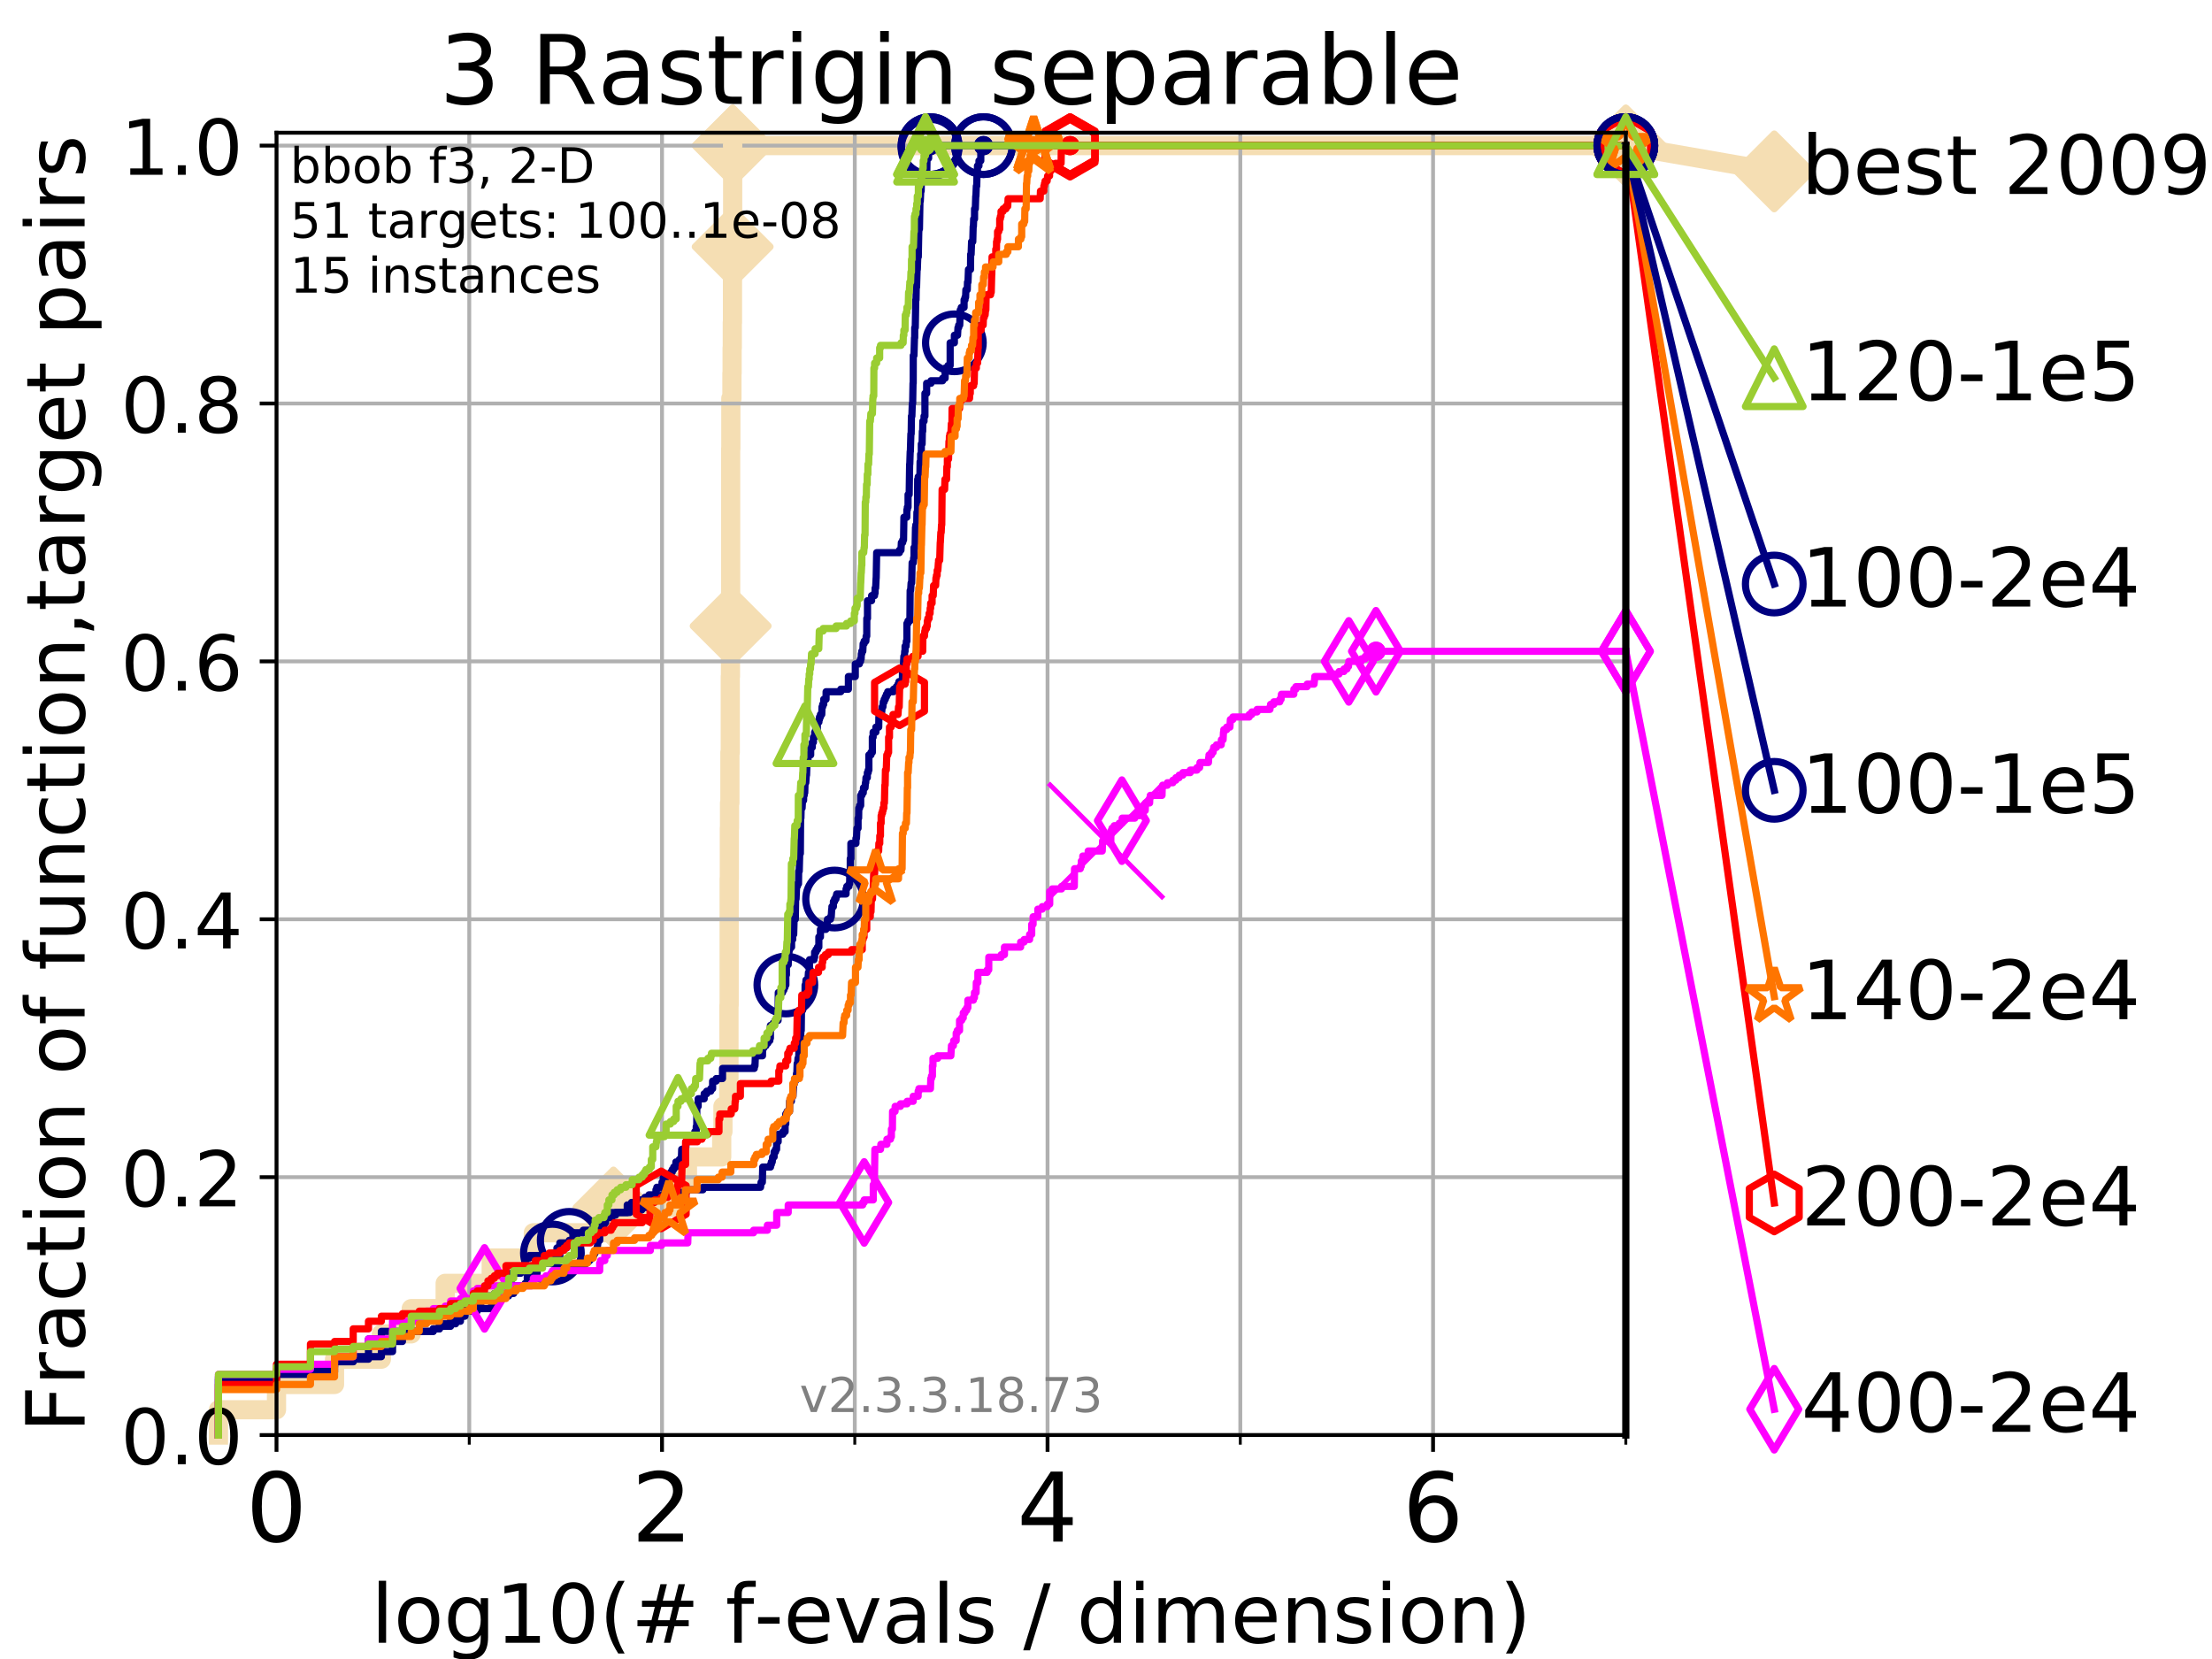 <?xml version="1.0" encoding="utf-8" standalone="no"?>
<!DOCTYPE svg PUBLIC "-//W3C//DTD SVG 1.1//EN"
  "http://www.w3.org/Graphics/SVG/1.1/DTD/svg11.dtd">
<!-- Created with matplotlib (https://matplotlib.org/) -->
<svg height="345.6pt" version="1.1" viewBox="0 0 460.8 345.6" width="460.8pt" xmlns="http://www.w3.org/2000/svg" xmlns:xlink="http://www.w3.org/1999/xlink">
 <defs>
  <style type="text/css">
*{stroke-linecap:butt;stroke-linejoin:round;}
  </style>
 </defs>
 <g id="figure_1">
  <g id="patch_1">
   <path d="M 0 345.6 
L 460.8 345.6 
L 460.8 0 
L 0 0 
z
" style="fill:#ffffff;"/>
  </g>
  <g id="axes_1">
   <g id="patch_2">
    <path d="M 57.6 298.944 
L 338.688 298.944 
L 338.688 27.648 
L 57.6 27.648 
z
" style="fill:#ffffff;"/>
   </g>
   <g id="line2d_1">
    <path d="M 45.512 298.944 
L 45.512 293.677 
L 57.6 293.677 
L 57.6 288.41 
L 69.688 288.41 
L 69.688 283.143 
L 79.447 283.143 
L 79.447 277.877 
L 85.667 277.877 
L 85.667 272.61 
L 92.738 272.61 
L 92.738 267.343 
L 102.331 267.343 
L 102.331 262.076 
L 111.105 262.076 
L 111.105 256.809 
L 127.799 256.809 
L 127.799 251.542 
L 141.235 251.542 
L 141.235 246.275 
L 143.209 246.275 
L 143.209 241.009 
L 150.344 241.009 
L 150.344 235.742 
L 150.599 235.742 
L 150.599 230.475 
L 151.819 230.475 
L 151.819 225.208 
L 151.858 225.208 
L 151.858 209.407 
L 151.897 209.407 
L 151.897 183.073 
L 151.936 183.073 
L 151.936 172.539 
L 151.975 172.539 
L 151.975 167.272 
L 152.053 167.272 
L 152.053 156.739 
L 152.13 156.739 
L 152.13 140.938 
L 152.169 140.938 
L 152.169 130.404 
L 152.207 130.404 
L 152.207 93.536 
L 152.246 93.536 
L 152.246 83.003 
L 152.474 83.003 
L 152.474 77.736 
L 152.512 77.736 
L 152.512 72.469 
L 152.55 72.469 
L 152.55 67.202 
L 152.587 67.202 
L 152.587 51.402 
L 152.625 51.402 
L 152.625 30.334 
L 338.688 30.334 
" style="fill:none;stroke:#f5deb3;stroke-linecap:square;stroke-width:4;"/>
   </g>
   <g id="line2d_2">
    <defs>
     <path d="M -0 7.778 
L 7.778 0 
L 0 -7.778 
L -7.778 -0 
z
" id="m4356b66eac" style="stroke:#f5deb3;stroke-linejoin:miter;stroke-width:1.5;"/>
    </defs>
    <g>
     <use style="fill:#f5deb3;stroke:#f5deb3;stroke-linejoin:miter;stroke-width:1.5;" x="127.799" xlink:href="#m4356b66eac" y="251.542"/>
     <use style="fill:#f5deb3;stroke:#f5deb3;stroke-linejoin:miter;stroke-width:1.5;" x="152.207" xlink:href="#m4356b66eac" y="130.404"/>
     <use style="fill:#f5deb3;stroke:#f5deb3;stroke-linejoin:miter;stroke-width:1.5;" x="152.625" xlink:href="#m4356b66eac" y="51.402"/>
     <use style="fill:#f5deb3;stroke:#f5deb3;stroke-linejoin:miter;stroke-width:1.5;" x="152.625" xlink:href="#m4356b66eac" y="30.334"/>
     <use style="fill:#f5deb3;stroke:#f5deb3;stroke-linejoin:miter;stroke-width:1.5;" x="152.625" xlink:href="#m4356b66eac" y="30.334"/>
     <use style="fill:#f5deb3;stroke:#f5deb3;stroke-linejoin:miter;stroke-width:1.5;" x="338.688" xlink:href="#m4356b66eac" y="30.334"/>
    </g>
   </g>
   <g id="line2d_3">
    <path style="fill:none;stroke:#f5deb3;stroke-linecap:square;stroke-width:4;"/>
    <g/>
   </g>
   <g id="line2d_4">
    <path d="M 338.688 30.334 
L 369.608 35.706 
" style="fill:none;stroke:#f5deb3;stroke-linecap:square;stroke-width:4;"/>
    <g>
     <use style="fill:#f5deb3;stroke:#f5deb3;stroke-linejoin:miter;stroke-width:1.5;" x="338.688" xlink:href="#m4356b66eac" y="30.334"/>
     <use style="fill:#f5deb3;stroke:#f5deb3;stroke-linejoin:miter;stroke-width:1.5;" x="369.608" xlink:href="#m4356b66eac" y="35.706"/>
    </g>
   </g>
   <g id="matplotlib.axis_1">
    <g id="xtick_1">
     <g id="line2d_5">
      <path clip-path="url(#p3bb620449e)" d="M 57.6 298.944 
L 57.6 27.648 
" style="fill:none;stroke:#b0b0b0;stroke-linecap:square;stroke-width:0.8;"/>
     </g>
     <g id="line2d_6">
      <defs>
       <path d="M 0 0 
L 0 3.5 
" id="m65e4aafbd3" style="stroke:#000000;stroke-width:0.8;"/>
      </defs>
      <g>
       <use style="stroke:#000000;stroke-width:0.8;" x="57.6" xlink:href="#m65e4aafbd3" y="298.944"/>
      </g>
     </g>
     <g id="text_1">
      <!-- 0 -->
      <defs>
       <path d="M 31.781 66.406 
Q 24.172 66.406 20.328 58.906 
Q 16.5 51.422 16.5 36.375 
Q 16.5 21.391 20.328 13.891 
Q 24.172 6.391 31.781 6.391 
Q 39.453 6.391 43.281 13.891 
Q 47.125 21.391 47.125 36.375 
Q 47.125 51.422 43.281 58.906 
Q 39.453 66.406 31.781 66.406 
z
M 31.781 74.219 
Q 44.047 74.219 50.516 64.516 
Q 56.984 54.828 56.984 36.375 
Q 56.984 17.969 50.516 8.266 
Q 44.047 -1.422 31.781 -1.422 
Q 19.531 -1.422 13.062 8.266 
Q 6.594 17.969 6.594 36.375 
Q 6.594 54.828 13.062 64.516 
Q 19.531 74.219 31.781 74.219 
z
" id="DejaVuSans-48"/>
      </defs>
      <g transform="translate(51.237 321.141)scale(0.2 -0.2)">
       <use xlink:href="#DejaVuSans-48"/>
      </g>
     </g>
    </g>
    <g id="xtick_2">
     <g id="line2d_7">
      <path clip-path="url(#p3bb620449e)" d="M 137.911 298.944 
L 137.911 27.648 
" style="fill:none;stroke:#b0b0b0;stroke-linecap:square;stroke-width:0.8;"/>
     </g>
     <g id="line2d_8">
      <g>
       <use style="stroke:#000000;stroke-width:0.8;" x="137.911" xlink:href="#m65e4aafbd3" y="298.944"/>
      </g>
     </g>
     <g id="text_2">
      <!-- 2 -->
      <defs>
       <path d="M 19.188 8.297 
L 53.609 8.297 
L 53.609 0 
L 7.328 0 
L 7.328 8.297 
Q 12.938 14.109 22.625 23.891 
Q 32.328 33.688 34.812 36.531 
Q 39.547 41.844 41.422 45.531 
Q 43.312 49.219 43.312 52.781 
Q 43.312 58.594 39.234 62.25 
Q 35.156 65.922 28.609 65.922 
Q 23.969 65.922 18.812 64.312 
Q 13.672 62.703 7.812 59.422 
L 7.812 69.391 
Q 13.766 71.781 18.938 73 
Q 24.125 74.219 28.422 74.219 
Q 39.75 74.219 46.484 68.547 
Q 53.219 62.891 53.219 53.422 
Q 53.219 48.922 51.531 44.891 
Q 49.859 40.875 45.406 35.406 
Q 44.188 33.984 37.641 27.219 
Q 31.109 20.453 19.188 8.297 
z
" id="DejaVuSans-50"/>
      </defs>
      <g transform="translate(131.548 321.141)scale(0.2 -0.2)">
       <use xlink:href="#DejaVuSans-50"/>
      </g>
     </g>
    </g>
    <g id="xtick_3">
     <g id="line2d_9">
      <path clip-path="url(#p3bb620449e)" d="M 218.222 298.944 
L 218.222 27.648 
" style="fill:none;stroke:#b0b0b0;stroke-linecap:square;stroke-width:0.8;"/>
     </g>
     <g id="line2d_10">
      <g>
       <use style="stroke:#000000;stroke-width:0.8;" x="218.222" xlink:href="#m65e4aafbd3" y="298.944"/>
      </g>
     </g>
     <g id="text_3">
      <!-- 4 -->
      <defs>
       <path d="M 37.797 64.312 
L 12.891 25.391 
L 37.797 25.391 
z
M 35.203 72.906 
L 47.609 72.906 
L 47.609 25.391 
L 58.016 25.391 
L 58.016 17.188 
L 47.609 17.188 
L 47.609 0 
L 37.797 0 
L 37.797 17.188 
L 4.891 17.188 
L 4.891 26.703 
z
" id="DejaVuSans-52"/>
      </defs>
      <g transform="translate(211.859 321.141)scale(0.2 -0.2)">
       <use xlink:href="#DejaVuSans-52"/>
      </g>
     </g>
    </g>
    <g id="xtick_4">
     <g id="line2d_11">
      <path clip-path="url(#p3bb620449e)" d="M 298.533 298.944 
L 298.533 27.648 
" style="fill:none;stroke:#b0b0b0;stroke-linecap:square;stroke-width:0.8;"/>
     </g>
     <g id="line2d_12">
      <g>
       <use style="stroke:#000000;stroke-width:0.8;" x="298.533" xlink:href="#m65e4aafbd3" y="298.944"/>
      </g>
     </g>
     <g id="text_4">
      <!-- 6 -->
      <defs>
       <path d="M 33.016 40.375 
Q 26.375 40.375 22.484 35.828 
Q 18.609 31.297 18.609 23.391 
Q 18.609 15.531 22.484 10.953 
Q 26.375 6.391 33.016 6.391 
Q 39.656 6.391 43.531 10.953 
Q 47.406 15.531 47.406 23.391 
Q 47.406 31.297 43.531 35.828 
Q 39.656 40.375 33.016 40.375 
z
M 52.594 71.297 
L 52.594 62.312 
Q 48.875 64.062 45.094 64.984 
Q 41.312 65.922 37.594 65.922 
Q 27.828 65.922 22.672 59.328 
Q 17.531 52.734 16.797 39.406 
Q 19.672 43.656 24.016 45.922 
Q 28.375 48.188 33.594 48.188 
Q 44.578 48.188 50.953 41.516 
Q 57.328 34.859 57.328 23.391 
Q 57.328 12.156 50.688 5.359 
Q 44.047 -1.422 33.016 -1.422 
Q 20.359 -1.422 13.672 8.266 
Q 6.984 17.969 6.984 36.375 
Q 6.984 53.656 15.188 63.938 
Q 23.391 74.219 37.203 74.219 
Q 40.922 74.219 44.703 73.484 
Q 48.484 72.75 52.594 71.297 
z
" id="DejaVuSans-54"/>
      </defs>
      <g transform="translate(292.17 321.141)scale(0.2 -0.2)">
       <use xlink:href="#DejaVuSans-54"/>
      </g>
     </g>
    </g>
    <g id="xtick_5">
     <g id="line2d_13">
      <path clip-path="url(#p3bb620449e)" d="M 97.755 298.944 
L 97.755 27.648 
" style="fill:none;stroke:#b0b0b0;stroke-linecap:square;stroke-width:0.8;"/>
     </g>
     <g id="line2d_14">
      <defs>
       <path d="M 0 0 
L 0 2 
" id="m56675430ff" style="stroke:#000000;stroke-width:0.6;"/>
      </defs>
      <g>
       <use style="stroke:#000000;stroke-width:0.6;" x="97.755" xlink:href="#m56675430ff" y="298.944"/>
      </g>
     </g>
    </g>
    <g id="xtick_6">
     <g id="line2d_15">
      <path clip-path="url(#p3bb620449e)" d="M 178.066 298.944 
L 178.066 27.648 
" style="fill:none;stroke:#b0b0b0;stroke-linecap:square;stroke-width:0.8;"/>
     </g>
     <g id="line2d_16">
      <g>
       <use style="stroke:#000000;stroke-width:0.6;" x="178.066" xlink:href="#m56675430ff" y="298.944"/>
      </g>
     </g>
    </g>
    <g id="xtick_7">
     <g id="line2d_17">
      <path clip-path="url(#p3bb620449e)" d="M 258.377 298.944 
L 258.377 27.648 
" style="fill:none;stroke:#b0b0b0;stroke-linecap:square;stroke-width:0.8;"/>
     </g>
     <g id="line2d_18">
      <g>
       <use style="stroke:#000000;stroke-width:0.6;" x="258.377" xlink:href="#m56675430ff" y="298.944"/>
      </g>
     </g>
    </g>
    <g id="xtick_8">
     <g id="line2d_19">
      <path clip-path="url(#p3bb620449e)" d="M 338.688 298.944 
L 338.688 27.648 
" style="fill:none;stroke:#b0b0b0;stroke-linecap:square;stroke-width:0.8;"/>
     </g>
     <g id="line2d_20">
      <g>
       <use style="stroke:#000000;stroke-width:0.6;" x="338.688" xlink:href="#m56675430ff" y="298.944"/>
      </g>
     </g>
    </g>
    <g id="text_5">
     <!-- log10(# f-evals / dimension) -->
     <defs>
      <path d="M 9.422 75.984 
L 18.406 75.984 
L 18.406 0 
L 9.422 0 
z
" id="DejaVuSans-108"/>
      <path d="M 30.609 48.391 
Q 23.391 48.391 19.188 42.75 
Q 14.984 37.109 14.984 27.297 
Q 14.984 17.484 19.156 11.844 
Q 23.344 6.203 30.609 6.203 
Q 37.797 6.203 41.984 11.859 
Q 46.188 17.531 46.188 27.297 
Q 46.188 37.016 41.984 42.703 
Q 37.797 48.391 30.609 48.391 
z
M 30.609 56 
Q 42.328 56 49.016 48.375 
Q 55.719 40.766 55.719 27.297 
Q 55.719 13.875 49.016 6.219 
Q 42.328 -1.422 30.609 -1.422 
Q 18.844 -1.422 12.172 6.219 
Q 5.516 13.875 5.516 27.297 
Q 5.516 40.766 12.172 48.375 
Q 18.844 56 30.609 56 
z
" id="DejaVuSans-111"/>
      <path d="M 45.406 27.984 
Q 45.406 37.75 41.375 43.109 
Q 37.359 48.484 30.078 48.484 
Q 22.859 48.484 18.828 43.109 
Q 14.797 37.75 14.797 27.984 
Q 14.797 18.266 18.828 12.891 
Q 22.859 7.516 30.078 7.516 
Q 37.359 7.516 41.375 12.891 
Q 45.406 18.266 45.406 27.984 
z
M 54.391 6.781 
Q 54.391 -7.172 48.188 -13.984 
Q 42 -20.797 29.203 -20.797 
Q 24.469 -20.797 20.266 -20.094 
Q 16.062 -19.391 12.109 -17.922 
L 12.109 -9.188 
Q 16.062 -11.328 19.922 -12.344 
Q 23.781 -13.375 27.781 -13.375 
Q 36.625 -13.375 41.016 -8.766 
Q 45.406 -4.156 45.406 5.172 
L 45.406 9.625 
Q 42.625 4.781 38.281 2.391 
Q 33.938 0 27.875 0 
Q 17.828 0 11.672 7.656 
Q 5.516 15.328 5.516 27.984 
Q 5.516 40.672 11.672 48.328 
Q 17.828 56 27.875 56 
Q 33.938 56 38.281 53.609 
Q 42.625 51.219 45.406 46.391 
L 45.406 54.688 
L 54.391 54.688 
z
" id="DejaVuSans-103"/>
      <path d="M 12.406 8.297 
L 28.516 8.297 
L 28.516 63.922 
L 10.984 60.406 
L 10.984 69.391 
L 28.422 72.906 
L 38.281 72.906 
L 38.281 8.297 
L 54.391 8.297 
L 54.391 0 
L 12.406 0 
z
" id="DejaVuSans-49"/>
      <path d="M 31 75.875 
Q 24.469 64.656 21.281 53.656 
Q 18.109 42.672 18.109 31.391 
Q 18.109 20.125 21.312 9.062 
Q 24.516 -2 31 -13.188 
L 23.188 -13.188 
Q 15.875 -1.703 12.234 9.375 
Q 8.594 20.453 8.594 31.391 
Q 8.594 42.281 12.203 53.312 
Q 15.828 64.359 23.188 75.875 
z
" id="DejaVuSans-40"/>
      <path d="M 51.125 44 
L 36.922 44 
L 32.812 27.688 
L 47.125 27.688 
z
M 43.797 71.781 
L 38.719 51.516 
L 52.984 51.516 
L 58.109 71.781 
L 65.922 71.781 
L 60.891 51.516 
L 76.125 51.516 
L 76.125 44 
L 58.984 44 
L 54.984 27.688 
L 70.516 27.688 
L 70.516 20.219 
L 53.078 20.219 
L 48 0 
L 40.188 0 
L 45.219 20.219 
L 30.906 20.219 
L 25.875 0 
L 18.016 0 
L 23.094 20.219 
L 7.719 20.219 
L 7.719 27.688 
L 24.906 27.688 
L 29 44 
L 13.281 44 
L 13.281 51.516 
L 30.906 51.516 
L 35.891 71.781 
z
" id="DejaVuSans-35"/>
      <path id="DejaVuSans-32"/>
      <path d="M 37.109 75.984 
L 37.109 68.5 
L 28.516 68.5 
Q 23.688 68.5 21.797 66.547 
Q 19.922 64.594 19.922 59.516 
L 19.922 54.688 
L 34.719 54.688 
L 34.719 47.703 
L 19.922 47.703 
L 19.922 0 
L 10.891 0 
L 10.891 47.703 
L 2.297 47.703 
L 2.297 54.688 
L 10.891 54.688 
L 10.891 58.5 
Q 10.891 67.625 15.141 71.797 
Q 19.391 75.984 28.609 75.984 
z
" id="DejaVuSans-102"/>
      <path d="M 4.891 31.391 
L 31.203 31.391 
L 31.203 23.391 
L 4.891 23.391 
z
" id="DejaVuSans-45"/>
      <path d="M 56.203 29.594 
L 56.203 25.203 
L 14.891 25.203 
Q 15.484 15.922 20.484 11.062 
Q 25.484 6.203 34.422 6.203 
Q 39.594 6.203 44.453 7.469 
Q 49.312 8.734 54.109 11.281 
L 54.109 2.781 
Q 49.266 0.734 44.188 -0.344 
Q 39.109 -1.422 33.891 -1.422 
Q 20.797 -1.422 13.156 6.188 
Q 5.516 13.812 5.516 26.812 
Q 5.516 40.234 12.766 48.109 
Q 20.016 56 32.328 56 
Q 43.359 56 49.781 48.891 
Q 56.203 41.797 56.203 29.594 
z
M 47.219 32.234 
Q 47.125 39.594 43.094 43.984 
Q 39.062 48.391 32.422 48.391 
Q 24.906 48.391 20.391 44.141 
Q 15.875 39.891 15.188 32.172 
z
" id="DejaVuSans-101"/>
      <path d="M 2.984 54.688 
L 12.5 54.688 
L 29.594 8.797 
L 46.688 54.688 
L 56.203 54.688 
L 35.688 0 
L 23.484 0 
z
" id="DejaVuSans-118"/>
      <path d="M 34.281 27.484 
Q 23.391 27.484 19.188 25 
Q 14.984 22.516 14.984 16.5 
Q 14.984 11.719 18.141 8.906 
Q 21.297 6.109 26.703 6.109 
Q 34.188 6.109 38.703 11.406 
Q 43.219 16.703 43.219 25.484 
L 43.219 27.484 
z
M 52.203 31.203 
L 52.203 0 
L 43.219 0 
L 43.219 8.297 
Q 40.141 3.328 35.547 0.953 
Q 30.953 -1.422 24.312 -1.422 
Q 15.922 -1.422 10.953 3.297 
Q 6 8.016 6 15.922 
Q 6 25.141 12.172 29.828 
Q 18.359 34.516 30.609 34.516 
L 43.219 34.516 
L 43.219 35.406 
Q 43.219 41.609 39.141 45 
Q 35.062 48.391 27.688 48.391 
Q 23 48.391 18.547 47.266 
Q 14.109 46.141 10.016 43.891 
L 10.016 52.203 
Q 14.938 54.109 19.578 55.047 
Q 24.219 56 28.609 56 
Q 40.484 56 46.344 49.844 
Q 52.203 43.703 52.203 31.203 
z
" id="DejaVuSans-97"/>
      <path d="M 44.281 53.078 
L 44.281 44.578 
Q 40.484 46.531 36.375 47.5 
Q 32.281 48.484 27.875 48.484 
Q 21.188 48.484 17.844 46.438 
Q 14.5 44.391 14.5 40.281 
Q 14.5 37.156 16.891 35.375 
Q 19.281 33.594 26.516 31.984 
L 29.594 31.297 
Q 39.156 29.25 43.188 25.516 
Q 47.219 21.781 47.219 15.094 
Q 47.219 7.469 41.188 3.016 
Q 35.156 -1.422 24.609 -1.422 
Q 20.219 -1.422 15.453 -0.562 
Q 10.688 0.297 5.422 2 
L 5.422 11.281 
Q 10.406 8.688 15.234 7.391 
Q 20.062 6.109 24.812 6.109 
Q 31.156 6.109 34.562 8.281 
Q 37.984 10.453 37.984 14.406 
Q 37.984 18.062 35.516 20.016 
Q 33.062 21.969 24.703 23.781 
L 21.578 24.516 
Q 13.234 26.266 9.516 29.906 
Q 5.812 33.547 5.812 39.891 
Q 5.812 47.609 11.281 51.797 
Q 16.75 56 26.812 56 
Q 31.781 56 36.172 55.266 
Q 40.578 54.547 44.281 53.078 
z
" id="DejaVuSans-115"/>
      <path d="M 25.391 72.906 
L 33.688 72.906 
L 8.297 -9.281 
L 0 -9.281 
z
" id="DejaVuSans-47"/>
      <path d="M 45.406 46.391 
L 45.406 75.984 
L 54.391 75.984 
L 54.391 0 
L 45.406 0 
L 45.406 8.203 
Q 42.578 3.328 38.25 0.953 
Q 33.938 -1.422 27.875 -1.422 
Q 17.969 -1.422 11.734 6.484 
Q 5.516 14.406 5.516 27.297 
Q 5.516 40.188 11.734 48.094 
Q 17.969 56 27.875 56 
Q 33.938 56 38.25 53.625 
Q 42.578 51.266 45.406 46.391 
z
M 14.797 27.297 
Q 14.797 17.391 18.875 11.75 
Q 22.953 6.109 30.078 6.109 
Q 37.203 6.109 41.297 11.75 
Q 45.406 17.391 45.406 27.297 
Q 45.406 37.203 41.297 42.844 
Q 37.203 48.484 30.078 48.484 
Q 22.953 48.484 18.875 42.844 
Q 14.797 37.203 14.797 27.297 
z
" id="DejaVuSans-100"/>
      <path d="M 9.422 54.688 
L 18.406 54.688 
L 18.406 0 
L 9.422 0 
z
M 9.422 75.984 
L 18.406 75.984 
L 18.406 64.594 
L 9.422 64.594 
z
" id="DejaVuSans-105"/>
      <path d="M 52 44.188 
Q 55.375 50.25 60.062 53.125 
Q 64.75 56 71.094 56 
Q 79.641 56 84.281 50.016 
Q 88.922 44.047 88.922 33.016 
L 88.922 0 
L 79.891 0 
L 79.891 32.719 
Q 79.891 40.578 77.094 44.375 
Q 74.312 48.188 68.609 48.188 
Q 61.625 48.188 57.562 43.547 
Q 53.516 38.922 53.516 30.906 
L 53.516 0 
L 44.484 0 
L 44.484 32.719 
Q 44.484 40.625 41.703 44.406 
Q 38.922 48.188 33.109 48.188 
Q 26.219 48.188 22.156 43.531 
Q 18.109 38.875 18.109 30.906 
L 18.109 0 
L 9.078 0 
L 9.078 54.688 
L 18.109 54.688 
L 18.109 46.188 
Q 21.188 51.219 25.484 53.609 
Q 29.781 56 35.688 56 
Q 41.656 56 45.828 52.969 
Q 50 49.953 52 44.188 
z
" id="DejaVuSans-109"/>
      <path d="M 54.891 33.016 
L 54.891 0 
L 45.906 0 
L 45.906 32.719 
Q 45.906 40.484 42.875 44.328 
Q 39.844 48.188 33.797 48.188 
Q 26.516 48.188 22.312 43.547 
Q 18.109 38.922 18.109 30.906 
L 18.109 0 
L 9.078 0 
L 9.078 54.688 
L 18.109 54.688 
L 18.109 46.188 
Q 21.344 51.125 25.703 53.562 
Q 30.078 56 35.797 56 
Q 45.219 56 50.047 50.172 
Q 54.891 44.344 54.891 33.016 
z
" id="DejaVuSans-110"/>
      <path d="M 8.016 75.875 
L 15.828 75.875 
Q 23.141 64.359 26.781 53.312 
Q 30.422 42.281 30.422 31.391 
Q 30.422 20.453 26.781 9.375 
Q 23.141 -1.703 15.828 -13.188 
L 8.016 -13.188 
Q 14.5 -2 17.703 9.062 
Q 20.906 20.125 20.906 31.391 
Q 20.906 42.672 17.703 53.656 
Q 14.5 64.656 8.016 75.875 
z
" id="DejaVuSans-41"/>
     </defs>
     <g transform="translate(77.303 342.218)scale(0.17 -0.17)">
      <use xlink:href="#DejaVuSans-108"/>
      <use x="27.783" xlink:href="#DejaVuSans-111"/>
      <use x="88.965" xlink:href="#DejaVuSans-103"/>
      <use x="152.441" xlink:href="#DejaVuSans-49"/>
      <use x="216.064" xlink:href="#DejaVuSans-48"/>
      <use x="279.688" xlink:href="#DejaVuSans-40"/>
      <use x="318.701" xlink:href="#DejaVuSans-35"/>
      <use x="402.49" xlink:href="#DejaVuSans-32"/>
      <use x="434.277" xlink:href="#DejaVuSans-102"/>
      <use x="469.404" xlink:href="#DejaVuSans-45"/>
      <use x="505.488" xlink:href="#DejaVuSans-101"/>
      <use x="567.012" xlink:href="#DejaVuSans-118"/>
      <use x="626.191" xlink:href="#DejaVuSans-97"/>
      <use x="687.471" xlink:href="#DejaVuSans-108"/>
      <use x="715.254" xlink:href="#DejaVuSans-115"/>
      <use x="767.354" xlink:href="#DejaVuSans-32"/>
      <use x="799.141" xlink:href="#DejaVuSans-47"/>
      <use x="832.832" xlink:href="#DejaVuSans-32"/>
      <use x="864.619" xlink:href="#DejaVuSans-100"/>
      <use x="928.096" xlink:href="#DejaVuSans-105"/>
      <use x="955.879" xlink:href="#DejaVuSans-109"/>
      <use x="1053.291" xlink:href="#DejaVuSans-101"/>
      <use x="1114.814" xlink:href="#DejaVuSans-110"/>
      <use x="1178.193" xlink:href="#DejaVuSans-115"/>
      <use x="1230.293" xlink:href="#DejaVuSans-105"/>
      <use x="1258.076" xlink:href="#DejaVuSans-111"/>
      <use x="1319.258" xlink:href="#DejaVuSans-110"/>
      <use x="1382.637" xlink:href="#DejaVuSans-41"/>
     </g>
    </g>
   </g>
   <g id="matplotlib.axis_2">
    <g id="ytick_1">
     <g id="line2d_21">
      <path clip-path="url(#p3bb620449e)" d="M 57.6 298.944 
L 338.688 298.944 
" style="fill:none;stroke:#b0b0b0;stroke-linecap:square;stroke-width:0.8;"/>
     </g>
     <g id="line2d_22">
      <defs>
       <path d="M 0 0 
L -3.5 0 
" id="maeaac6a02b" style="stroke:#000000;stroke-width:0.8;"/>
      </defs>
      <g>
       <use style="stroke:#000000;stroke-width:0.8;" x="57.6" xlink:href="#maeaac6a02b" y="298.944"/>
      </g>
     </g>
     <g id="text_6">
      <!-- 0.0 -->
      <defs>
       <path d="M 10.688 12.406 
L 21 12.406 
L 21 0 
L 10.688 0 
z
" id="DejaVuSans-46"/>
      </defs>
      <g transform="translate(25.155 305.023)scale(0.16 -0.16)">
       <use xlink:href="#DejaVuSans-48"/>
       <use x="63.623" xlink:href="#DejaVuSans-46"/>
       <use x="95.41" xlink:href="#DejaVuSans-48"/>
      </g>
     </g>
    </g>
    <g id="ytick_2">
     <g id="line2d_23">
      <path clip-path="url(#p3bb620449e)" d="M 57.6 245.222 
L 338.688 245.222 
" style="fill:none;stroke:#b0b0b0;stroke-linecap:square;stroke-width:0.8;"/>
     </g>
     <g id="line2d_24">
      <g>
       <use style="stroke:#000000;stroke-width:0.8;" x="57.6" xlink:href="#maeaac6a02b" y="245.222"/>
      </g>
     </g>
     <g id="text_7">
      <!-- 0.2 -->
      <g transform="translate(25.155 251.301)scale(0.16 -0.16)">
       <use xlink:href="#DejaVuSans-48"/>
       <use x="63.623" xlink:href="#DejaVuSans-46"/>
       <use x="95.41" xlink:href="#DejaVuSans-50"/>
      </g>
     </g>
    </g>
    <g id="ytick_3">
     <g id="line2d_25">
      <path clip-path="url(#p3bb620449e)" d="M 57.6 191.5 
L 338.688 191.5 
" style="fill:none;stroke:#b0b0b0;stroke-linecap:square;stroke-width:0.8;"/>
     </g>
     <g id="line2d_26">
      <g>
       <use style="stroke:#000000;stroke-width:0.8;" x="57.6" xlink:href="#maeaac6a02b" y="191.5"/>
      </g>
     </g>
     <g id="text_8">
      <!-- 0.4 -->
      <g transform="translate(25.155 197.579)scale(0.16 -0.16)">
       <use xlink:href="#DejaVuSans-48"/>
       <use x="63.623" xlink:href="#DejaVuSans-46"/>
       <use x="95.41" xlink:href="#DejaVuSans-52"/>
      </g>
     </g>
    </g>
    <g id="ytick_4">
     <g id="line2d_27">
      <path clip-path="url(#p3bb620449e)" d="M 57.6 137.778 
L 338.688 137.778 
" style="fill:none;stroke:#b0b0b0;stroke-linecap:square;stroke-width:0.8;"/>
     </g>
     <g id="line2d_28">
      <g>
       <use style="stroke:#000000;stroke-width:0.8;" x="57.6" xlink:href="#maeaac6a02b" y="137.778"/>
      </g>
     </g>
     <g id="text_9">
      <!-- 0.6 -->
      <g transform="translate(25.155 143.857)scale(0.16 -0.16)">
       <use xlink:href="#DejaVuSans-48"/>
       <use x="63.623" xlink:href="#DejaVuSans-46"/>
       <use x="95.41" xlink:href="#DejaVuSans-54"/>
      </g>
     </g>
    </g>
    <g id="ytick_5">
     <g id="line2d_29">
      <path clip-path="url(#p3bb620449e)" d="M 57.6 84.056 
L 338.688 84.056 
" style="fill:none;stroke:#b0b0b0;stroke-linecap:square;stroke-width:0.8;"/>
     </g>
     <g id="line2d_30">
      <g>
       <use style="stroke:#000000;stroke-width:0.8;" x="57.6" xlink:href="#maeaac6a02b" y="84.056"/>
      </g>
     </g>
     <g id="text_10">
      <!-- 0.8 -->
      <defs>
       <path d="M 31.781 34.625 
Q 24.75 34.625 20.719 30.859 
Q 16.703 27.094 16.703 20.516 
Q 16.703 13.922 20.719 10.156 
Q 24.75 6.391 31.781 6.391 
Q 38.812 6.391 42.859 10.172 
Q 46.922 13.969 46.922 20.516 
Q 46.922 27.094 42.891 30.859 
Q 38.875 34.625 31.781 34.625 
z
M 21.922 38.812 
Q 15.578 40.375 12.031 44.719 
Q 8.5 49.078 8.5 55.328 
Q 8.5 64.062 14.719 69.141 
Q 20.953 74.219 31.781 74.219 
Q 42.672 74.219 48.875 69.141 
Q 55.078 64.062 55.078 55.328 
Q 55.078 49.078 51.531 44.719 
Q 48 40.375 41.703 38.812 
Q 48.828 37.156 52.797 32.312 
Q 56.781 27.484 56.781 20.516 
Q 56.781 9.906 50.312 4.234 
Q 43.844 -1.422 31.781 -1.422 
Q 19.734 -1.422 13.25 4.234 
Q 6.781 9.906 6.781 20.516 
Q 6.781 27.484 10.781 32.312 
Q 14.797 37.156 21.922 38.812 
z
M 18.312 54.391 
Q 18.312 48.734 21.844 45.562 
Q 25.391 42.391 31.781 42.391 
Q 38.141 42.391 41.719 45.562 
Q 45.312 48.734 45.312 54.391 
Q 45.312 60.062 41.719 63.234 
Q 38.141 66.406 31.781 66.406 
Q 25.391 66.406 21.844 63.234 
Q 18.312 60.062 18.312 54.391 
z
" id="DejaVuSans-56"/>
      </defs>
      <g transform="translate(25.155 90.135)scale(0.16 -0.16)">
       <use xlink:href="#DejaVuSans-48"/>
       <use x="63.623" xlink:href="#DejaVuSans-46"/>
       <use x="95.41" xlink:href="#DejaVuSans-56"/>
      </g>
     </g>
    </g>
    <g id="ytick_6">
     <g id="line2d_31">
      <path clip-path="url(#p3bb620449e)" d="M 57.6 30.334 
L 338.688 30.334 
" style="fill:none;stroke:#b0b0b0;stroke-linecap:square;stroke-width:0.8;"/>
     </g>
     <g id="line2d_32">
      <g>
       <use style="stroke:#000000;stroke-width:0.8;" x="57.6" xlink:href="#maeaac6a02b" y="30.334"/>
      </g>
     </g>
     <g id="text_11">
      <!-- 1.0 -->
      <g transform="translate(25.155 36.413)scale(0.16 -0.16)">
       <use xlink:href="#DejaVuSans-49"/>
       <use x="63.623" xlink:href="#DejaVuSans-46"/>
       <use x="95.41" xlink:href="#DejaVuSans-48"/>
      </g>
     </g>
    </g>
    <g id="text_12">
     <!-- Fraction of function,target pairs -->
     <defs>
      <path d="M 9.812 72.906 
L 51.703 72.906 
L 51.703 64.594 
L 19.672 64.594 
L 19.672 43.109 
L 48.578 43.109 
L 48.578 34.812 
L 19.672 34.812 
L 19.672 0 
L 9.812 0 
z
" id="DejaVuSans-70"/>
      <path d="M 41.109 46.297 
Q 39.594 47.172 37.812 47.578 
Q 36.031 48 33.891 48 
Q 26.266 48 22.188 43.047 
Q 18.109 38.094 18.109 28.812 
L 18.109 0 
L 9.078 0 
L 9.078 54.688 
L 18.109 54.688 
L 18.109 46.188 
Q 20.953 51.172 25.484 53.578 
Q 30.031 56 36.531 56 
Q 37.453 56 38.578 55.875 
Q 39.703 55.766 41.062 55.516 
z
" id="DejaVuSans-114"/>
      <path d="M 48.781 52.594 
L 48.781 44.188 
Q 44.969 46.297 41.141 47.344 
Q 37.312 48.391 33.406 48.391 
Q 24.656 48.391 19.812 42.844 
Q 14.984 37.312 14.984 27.297 
Q 14.984 17.281 19.812 11.734 
Q 24.656 6.203 33.406 6.203 
Q 37.312 6.203 41.141 7.25 
Q 44.969 8.297 48.781 10.406 
L 48.781 2.094 
Q 45.016 0.344 40.984 -0.531 
Q 36.969 -1.422 32.422 -1.422 
Q 20.062 -1.422 12.781 6.344 
Q 5.516 14.109 5.516 27.297 
Q 5.516 40.672 12.859 48.328 
Q 20.219 56 33.016 56 
Q 37.156 56 41.109 55.141 
Q 45.062 54.297 48.781 52.594 
z
" id="DejaVuSans-99"/>
      <path d="M 18.312 70.219 
L 18.312 54.688 
L 36.812 54.688 
L 36.812 47.703 
L 18.312 47.703 
L 18.312 18.016 
Q 18.312 11.328 20.141 9.422 
Q 21.969 7.516 27.594 7.516 
L 36.812 7.516 
L 36.812 0 
L 27.594 0 
Q 17.188 0 13.234 3.875 
Q 9.281 7.766 9.281 18.016 
L 9.281 47.703 
L 2.688 47.703 
L 2.688 54.688 
L 9.281 54.688 
L 9.281 70.219 
z
" id="DejaVuSans-116"/>
      <path d="M 8.5 21.578 
L 8.5 54.688 
L 17.484 54.688 
L 17.484 21.922 
Q 17.484 14.156 20.5 10.266 
Q 23.531 6.391 29.594 6.391 
Q 36.859 6.391 41.078 11.031 
Q 45.312 15.672 45.312 23.688 
L 45.312 54.688 
L 54.297 54.688 
L 54.297 0 
L 45.312 0 
L 45.312 8.406 
Q 42.047 3.422 37.719 1 
Q 33.406 -1.422 27.688 -1.422 
Q 18.266 -1.422 13.375 4.438 
Q 8.5 10.297 8.5 21.578 
z
M 31.109 56 
z
" id="DejaVuSans-117"/>
      <path d="M 11.719 12.406 
L 22.016 12.406 
L 22.016 4 
L 14.016 -11.625 
L 7.719 -11.625 
L 11.719 4 
z
" id="DejaVuSans-44"/>
      <path d="M 18.109 8.203 
L 18.109 -20.797 
L 9.078 -20.797 
L 9.078 54.688 
L 18.109 54.688 
L 18.109 46.391 
Q 20.953 51.266 25.266 53.625 
Q 29.594 56 35.594 56 
Q 45.562 56 51.781 48.094 
Q 58.016 40.188 58.016 27.297 
Q 58.016 14.406 51.781 6.484 
Q 45.562 -1.422 35.594 -1.422 
Q 29.594 -1.422 25.266 0.953 
Q 20.953 3.328 18.109 8.203 
z
M 48.688 27.297 
Q 48.688 37.203 44.609 42.844 
Q 40.531 48.484 33.406 48.484 
Q 26.266 48.484 22.188 42.844 
Q 18.109 37.203 18.109 27.297 
Q 18.109 17.391 22.188 11.75 
Q 26.266 6.109 33.406 6.109 
Q 40.531 6.109 44.609 11.75 
Q 48.688 17.391 48.688 27.297 
z
" id="DejaVuSans-112"/>
     </defs>
     <g transform="translate(17.62 298.435)rotate(-90)scale(0.17 -0.17)">
      <use xlink:href="#DejaVuSans-70"/>
      <use x="57.41" xlink:href="#DejaVuSans-114"/>
      <use x="98.523" xlink:href="#DejaVuSans-97"/>
      <use x="159.803" xlink:href="#DejaVuSans-99"/>
      <use x="214.783" xlink:href="#DejaVuSans-116"/>
      <use x="253.992" xlink:href="#DejaVuSans-105"/>
      <use x="281.775" xlink:href="#DejaVuSans-111"/>
      <use x="342.957" xlink:href="#DejaVuSans-110"/>
      <use x="406.336" xlink:href="#DejaVuSans-32"/>
      <use x="438.123" xlink:href="#DejaVuSans-111"/>
      <use x="499.305" xlink:href="#DejaVuSans-102"/>
      <use x="534.51" xlink:href="#DejaVuSans-32"/>
      <use x="566.297" xlink:href="#DejaVuSans-102"/>
      <use x="601.502" xlink:href="#DejaVuSans-117"/>
      <use x="664.881" xlink:href="#DejaVuSans-110"/>
      <use x="728.26" xlink:href="#DejaVuSans-99"/>
      <use x="783.24" xlink:href="#DejaVuSans-116"/>
      <use x="822.449" xlink:href="#DejaVuSans-105"/>
      <use x="850.232" xlink:href="#DejaVuSans-111"/>
      <use x="911.414" xlink:href="#DejaVuSans-110"/>
      <use x="974.793" xlink:href="#DejaVuSans-44"/>
      <use x="1006.58" xlink:href="#DejaVuSans-116"/>
      <use x="1045.789" xlink:href="#DejaVuSans-97"/>
      <use x="1107.068" xlink:href="#DejaVuSans-114"/>
      <use x="1148.166" xlink:href="#DejaVuSans-103"/>
      <use x="1211.643" xlink:href="#DejaVuSans-101"/>
      <use x="1273.166" xlink:href="#DejaVuSans-116"/>
      <use x="1312.375" xlink:href="#DejaVuSans-32"/>
      <use x="1344.162" xlink:href="#DejaVuSans-112"/>
      <use x="1407.639" xlink:href="#DejaVuSans-97"/>
      <use x="1468.918" xlink:href="#DejaVuSans-105"/>
      <use x="1496.701" xlink:href="#DejaVuSans-114"/>
      <use x="1537.814" xlink:href="#DejaVuSans-115"/>
     </g>
    </g>
   </g>
   <g id="line2d_33">
    <defs>
     <path d="M 0 1.5 
C 0.398 1.5 0.779 1.342 1.061 1.061 
C 1.342 0.779 1.5 0.398 1.5 0 
C 1.5 -0.398 1.342 -0.779 1.061 -1.061 
C 0.779 -1.342 0.398 -1.5 0 -1.5 
C -0.398 -1.5 -0.779 -1.342 -1.061 -1.061 
C -1.342 -0.779 -1.5 -0.398 -1.5 0 
C -1.5 0.398 -1.342 0.779 -1.061 1.061 
C -0.779 1.342 -0.398 1.5 0 1.5 
z
" id="ma9c3adc239" style="stroke:#f5deb3;"/>
    </defs>
    <g>
     <use style="fill:#f5deb3;stroke:#f5deb3;" x="152.625" xlink:href="#ma9c3adc239" y="30.334"/>
     <use style="fill:#f5deb3;stroke:#f5deb3;" x="152.625" xlink:href="#ma9c3adc239" y="30.334"/>
    </g>
   </g>
   <g id="line2d_34">
    <defs>
     <path d="M 0 1.5 
C 0.398 1.5 0.779 1.342 1.061 1.061 
C 1.342 0.779 1.5 0.398 1.5 0 
C 1.5 -0.398 1.342 -0.779 1.061 -1.061 
C 0.779 -1.342 0.398 -1.5 0 -1.5 
C -0.398 -1.5 -0.779 -1.342 -1.061 -1.061 
C -1.342 -0.779 -1.5 -0.398 -1.5 0 
C -1.5 0.398 -1.342 0.779 -1.061 1.061 
C -0.779 1.342 -0.398 1.5 0 1.5 
z
" id="ma8b283a287" style="stroke:#000080;"/>
    </defs>
    <g>
     <use style="fill:#000080;stroke:#000080;" x="193.747" xlink:href="#ma8b283a287" y="30.334"/>
     <use style="fill:#000080;stroke:#000080;" x="193.747" xlink:href="#ma8b283a287" y="30.334"/>
    </g>
   </g>
   <g id="line2d_35">
    <path d="M 45.512 298.944 
L 45.512 286.83 
L 57.6 286.83 
L 57.6 285.777 
L 69.688 285.777 
L 69.688 283.67 
L 73.579 283.67 
L 73.579 283.143 
L 76.759 283.143 
L 76.759 282.617 
L 79.447 282.617 
L 79.447 281.563 
L 81.776 281.563 
L 81.776 279.457 
L 83.83 279.457 
L 83.83 277.35 
L 90.243 277.35 
L 90.243 276.823 
L 91.535 276.823 
L 91.535 275.77 
L 93.864 275.77 
L 93.864 274.716 
L 95.918 274.716 
L 95.918 274.19 
L 96.861 274.19 
L 96.861 272.61 
L 97.755 272.61 
L 97.755 272.083 
L 98.606 272.083 
L 98.606 271.556 
L 100.193 271.556 
L 100.193 270.503 
L 101.647 270.503 
L 101.647 269.976 
L 102.989 269.976 
L 102.989 269.45 
L 106.489 269.45 
L 106.489 265.236 
L 108.484 265.236 
L 108.484 264.709 
L 108.949 264.709 
L 108.949 263.656 
L 109.402 263.656 
L 109.402 262.076 
L 110.274 262.076 
L 110.274 261.549 
L 115.077 261.549 
L 115.077 261.023 
L 116.02 261.023 
L 116.02 259.969 
L 118.04 259.969 
L 118.04 259.443 
L 120.806 259.443 
L 120.806 258.916 
L 121.265 258.916 
L 121.265 258.389 
L 124.928 258.389 
L 124.928 254.702 
L 126.168 254.702 
L 126.168 253.649 
L 127.485 253.649 
L 127.485 253.122 
L 128.26 253.122 
L 128.26 252.596 
L 131.185 252.596 
L 131.185 252.069 
L 133.689 252.069 
L 133.689 251.542 
L 135.179 251.542 
L 135.179 248.909 
L 136.645 248.909 
L 136.645 247.855 
L 136.832 247.855 
L 136.832 247.329 
L 137.911 247.329 
L 137.911 246.275 
L 138.171 246.275 
L 138.171 245.222 
L 138.927 245.222 
L 138.927 244.695 
L 139.731 244.695 
L 139.731 244.169 
L 140.042 244.169 
L 140.042 243.642 
L 140.348 243.642 
L 140.348 243.115 
L 140.797 243.115 
L 140.797 242.062 
L 141.521 242.062 
L 141.521 241.535 
L 141.941 241.535 
L 142.01 239.428 
L 142.753 239.428 
L 142.753 238.902 
L 142.884 238.902 
L 142.884 237.848 
L 143.401 237.848 
L 143.401 236.795 
L 144.511 236.795 
L 144.511 236.268 
L 144.748 236.268 
L 144.748 235.742 
L 145.04 235.742 
L 145.04 234.688 
L 145.155 234.688 
L 145.155 230.475 
L 145.441 230.475 
L 145.441 228.895 
L 146.697 228.895 
L 146.697 227.841 
L 147.216 227.841 
L 147.216 227.315 
L 148.064 227.315 
L 148.064 226.788 
L 148.45 226.788 
L 148.45 225.208 
L 149.196 225.208 
L 149.196 224.681 
L 150.514 224.681 
L 150.514 222.575 
L 157.128 222.575 
L 157.128 222.048 
L 157.272 222.048 
L 157.358 219.941 
L 158.837 219.941 
L 158.864 218.361 
L 159.098 218.361 
L 159.098 217.834 
L 159.558 217.834 
L 159.558 217.308 
L 159.956 217.308 
L 159.956 216.781 
L 160.37 216.781 
L 160.37 216.254 
L 160.49 216.254 
L 160.49 213.621 
L 161.1 213.621 
L 161.1 213.094 
L 161.466 213.094 
L 161.466 212.567 
L 162.087 212.567 
L 162.13 206.774 
L 163.021 206.774 
L 163.021 206.247 
L 163.287 206.247 
L 163.287 205.721 
L 163.51 205.721 
L 163.51 205.194 
L 163.709 205.194 
L 163.709 203.087 
L 163.828 203.087 
L 163.828 200.98 
L 164.199 200.98 
L 164.276 198.347 
L 164.372 198.347 
L 164.372 197.82 
L 164.524 197.82 
L 164.524 197.294 
L 164.899 197.294 
L 164.899 195.714 
L 165.139 195.714 
L 165.139 194.66 
L 165.339 194.66 
L 165.429 191.5 
L 165.679 191.5 
L 165.75 187.287 
L 165.838 187.287 
L 165.943 184.653 
L 166.1 184.653 
L 166.1 184.126 
L 166.341 184.126 
L 166.375 181.493 
L 166.494 181.493 
L 166.595 177.806 
L 166.729 177.806 
L 166.779 170.433 
L 166.846 170.433 
L 166.895 168.326 
L 167.093 168.326 
L 167.175 166.746 
L 167.401 166.746 
L 167.417 165.692 
L 167.529 165.692 
L 167.529 165.166 
L 167.64 165.166 
L 167.704 163.059 
L 167.861 163.059 
L 167.97 161.479 
L 168.017 161.479 
L 168.094 159.372 
L 168.171 159.372 
L 168.263 158.319 
L 168.324 158.319 
L 168.324 157.265 
L 168.88 157.265 
L 168.88 155.685 
L 169.216 155.685 
L 169.216 154.632 
L 169.446 154.632 
L 169.446 153.579 
L 169.716 153.579 
L 169.716 152.525 
L 169.898 152.525 
L 169.898 151.999 
L 170.27 151.999 
L 170.27 150.419 
L 170.594 150.419 
L 170.594 149.892 
L 170.714 149.892 
L 170.714 149.365 
L 170.912 149.365 
L 170.912 148.838 
L 171.186 148.838 
L 171.238 147.258 
L 171.379 147.258 
L 171.379 146.732 
L 171.595 146.732 
L 171.595 145.678 
L 172.081 145.678 
L 172.094 144.098 
L 175.15 144.098 
L 175.15 143.572 
L 176.735 143.572 
L 176.735 140.938 
L 178.171 140.938 
L 178.171 138.305 
L 179.025 138.305 
L 179.025 137.778 
L 179.271 137.778 
L 179.271 137.251 
L 179.392 137.251 
L 179.433 136.198 
L 179.521 136.198 
L 179.521 135.671 
L 179.736 135.671 
L 179.808 134.091 
L 180.019 134.091 
L 180.019 133.565 
L 180.374 133.565 
L 180.435 132.511 
L 180.557 132.511 
L 180.572 128.824 
L 180.715 128.824 
L 180.715 125.138 
L 181.57 125.138 
L 181.57 124.084 
L 182.18 124.084 
L 182.18 123.558 
L 182.296 123.558 
L 182.303 122.504 
L 182.412 122.504 
L 182.514 120.397 
L 182.527 120.397 
L 182.628 115.131 
L 187.361 115.131 
L 187.361 114.604 
L 187.686 114.604 
L 187.771 113.024 
L 188.048 113.024 
L 188.048 112.497 
L 188.225 112.497 
L 188.302 107.757 
L 188.898 107.757 
L 188.921 106.177 
L 189.015 106.177 
L 189.015 105.65 
L 189.163 105.65 
L 189.168 103.017 
L 189.397 103.017 
L 189.492 96.697 
L 189.524 96.697 
L 189.61 94.063 
L 189.646 94.063 
L 189.753 90.376 
L 189.815 90.376 
L 189.869 86.69 
L 189.961 86.69 
L 190.049 84.056 
L 190.124 84.056 
L 190.198 79.843 
L 190.237 79.843 
L 190.254 74.049 
L 190.397 74.049 
L 190.504 70.362 
L 190.547 70.362 
L 190.555 68.255 
L 190.666 68.255 
L 190.767 62.462 
L 190.826 62.462 
L 190.872 59.829 
L 190.939 59.829 
L 191.047 56.142 
L 191.096 56.142 
L 191.187 53.508 
L 191.297 53.508 
L 191.399 48.241 
L 191.415 48.241 
L 191.415 47.715 
L 191.537 47.715 
L 191.641 41.921 
L 191.713 41.921 
L 191.805 39.814 
L 191.892 39.814 
L 191.951 37.181 
L 192.5 37.181 
L 192.5 36.128 
L 192.818 36.128 
L 192.818 35.601 
L 193.074 35.601 
L 193.118 32.968 
L 193.446 32.968 
L 193.446 30.861 
L 193.747 30.861 
L 193.747 30.334 
L 338.688 30.334 
L 338.688 30.334 
" style="fill:none;stroke:#000080;stroke-linecap:square;stroke-width:1.5;"/>
   </g>
   <g id="line2d_36">
    <defs>
     <path d="M 0 6 
C 1.591 6 3.117 5.368 4.243 4.243 
C 5.368 3.117 6 1.591 6 0 
C 6 -1.591 5.368 -3.117 4.243 -4.243 
C 3.117 -5.368 1.591 -6 0 -6 
C -1.591 -6 -3.117 -5.368 -4.243 -4.243 
C -5.368 -3.117 -6 -1.591 -6 0 
C -6 1.591 -5.368 3.117 -4.243 4.243 
C -3.117 5.368 -1.591 6 0 6 
z
" id="m9ebffcc29e" style="stroke:#000080;stroke-width:1.5;"/>
    </defs>
    <g>
     <use style="fill-opacity:0;stroke:#000080;stroke-width:1.5;" x="115.077" xlink:href="#m9ebffcc29e" y="261.023"/>
     <use style="fill-opacity:0;stroke:#000080;stroke-width:1.5;" x="163.709" xlink:href="#m9ebffcc29e" y="205.194"/>
     <use style="fill-opacity:0;stroke:#000080;stroke-width:1.5;" x="193.747" xlink:href="#m9ebffcc29e" y="30.861"/>
     <use style="fill-opacity:0;stroke:#000080;stroke-width:1.5;" x="193.747" xlink:href="#m9ebffcc29e" y="30.334"/>
     <use style="fill-opacity:0;stroke:#000080;stroke-width:1.5;" x="193.747" xlink:href="#m9ebffcc29e" y="30.334"/>
     <use style="fill-opacity:0;stroke:#000080;stroke-width:1.5;" x="338.688" xlink:href="#m9ebffcc29e" y="30.334"/>
    </g>
   </g>
   <g id="line2d_37">
    <path style="fill:none;stroke:#000080;stroke-linecap:square;stroke-width:1.5;"/>
    <g/>
   </g>
   <g id="line2d_38">
    <g>
     <use style="fill:#000080;stroke:#000080;" x="204.885" xlink:href="#ma8b283a287" y="30.334"/>
     <use style="fill:#000080;stroke:#000080;" x="204.885" xlink:href="#ma8b283a287" y="30.334"/>
    </g>
   </g>
   <g id="line2d_39">
    <path d="M 45.512 298.944 
L 45.512 287.357 
L 57.6 287.357 
L 57.6 286.304 
L 64.671 286.304 
L 64.671 284.723 
L 69.688 284.723 
L 69.688 283.67 
L 73.579 283.67 
L 73.579 282.617 
L 76.759 282.617 
L 76.759 278.93 
L 79.447 278.93 
L 79.447 277.35 
L 90.243 277.35 
L 90.243 276.823 
L 91.535 276.823 
L 91.535 276.296 
L 93.864 276.296 
L 93.864 275.77 
L 94.921 275.77 
L 94.921 275.243 
L 95.918 275.243 
L 95.918 273.663 
L 96.861 273.663 
L 96.861 273.136 
L 99.418 273.136 
L 99.418 272.61 
L 102.331 272.61 
L 102.331 272.083 
L 103.623 272.083 
L 103.623 270.503 
L 104.826 270.503 
L 104.826 269.976 
L 105.952 269.976 
L 105.952 269.45 
L 107.009 269.45 
L 107.009 267.87 
L 109.402 267.87 
L 109.402 267.343 
L 109.843 267.343 
L 109.843 265.763 
L 111.105 265.763 
L 111.105 265.236 
L 111.897 265.236 
L 111.897 264.183 
L 112.281 264.183 
L 112.281 263.129 
L 115.077 263.129 
L 115.077 262.076 
L 116.621 262.076 
L 116.621 258.916 
L 118.577 258.916 
L 118.577 258.389 
L 119.352 258.389 
L 119.352 256.809 
L 121.49 256.809 
L 121.49 256.282 
L 124.178 256.282 
L 124.178 255.229 
L 125.823 255.229 
L 125.823 253.649 
L 125.996 253.649 
L 125.996 253.122 
L 127.165 253.122 
L 127.165 252.596 
L 130.665 252.596 
L 130.665 251.016 
L 131.566 251.016 
L 131.566 250.489 
L 132.777 250.489 
L 132.777 249.962 
L 134.343 249.962 
L 134.343 249.436 
L 137.823 249.436 
L 137.823 248.909 
L 140.272 248.909 
L 140.272 248.382 
L 143.015 248.382 
L 143.015 247.855 
L 146.431 247.855 
L 146.431 247.329 
L 158.439 247.329 
L 158.546 246.275 
L 158.811 246.275 
L 158.89 243.115 
L 160.514 243.115 
L 160.514 242.589 
L 160.68 242.589 
L 160.68 242.062 
L 160.868 242.062 
L 160.961 241.009 
L 161.261 241.009 
L 161.261 239.955 
L 161.556 239.955 
L 161.556 239.428 
L 161.779 239.428 
L 161.801 237.848 
L 162.109 237.848 
L 162.109 236.268 
L 163.103 236.268 
L 163.103 235.742 
L 163.55 235.742 
L 163.55 234.162 
L 163.689 234.162 
L 163.689 232.055 
L 163.966 232.055 
L 163.966 231.528 
L 164.467 231.528 
L 164.486 229.421 
L 164.862 229.421 
L 164.862 228.368 
L 165.194 228.368 
L 165.303 226.261 
L 165.321 226.261 
L 165.321 225.735 
L 165.501 225.735 
L 165.501 225.208 
L 165.697 225.208 
L 165.697 224.681 
L 165.873 224.681 
L 165.926 223.628 
L 165.996 223.628 
L 166.065 221.521 
L 166.169 221.521 
L 166.238 220.468 
L 166.375 220.468 
L 166.477 217.834 
L 166.545 217.834 
L 166.545 216.781 
L 166.662 216.781 
L 166.662 216.254 
L 166.779 216.254 
L 166.846 214.674 
L 166.912 214.674 
L 166.962 210.461 
L 167.207 210.461 
L 167.288 209.407 
L 167.385 209.407 
L 167.385 208.881 
L 167.561 208.881 
L 167.561 207.827 
L 167.688 207.827 
L 167.72 205.194 
L 167.83 205.194 
L 167.908 204.141 
L 168.309 204.141 
L 168.416 202.56 
L 168.612 202.56 
L 168.642 199.927 
L 169.574 199.927 
L 169.574 199.4 
L 169.702 199.4 
L 169.702 198.347 
L 169.995 198.347 
L 169.995 197.82 
L 170.311 197.82 
L 170.311 197.294 
L 170.581 197.294 
L 170.581 195.187 
L 170.912 195.187 
L 170.912 193.607 
L 172.057 193.607 
L 172.057 192.553 
L 172.313 192.553 
L 172.374 191.5 
L 173.003 191.5 
L 173.003 190.973 
L 173.165 190.973 
L 173.257 189.393 
L 173.303 189.393 
L 173.303 188.867 
L 173.61 188.867 
L 173.61 187.813 
L 173.856 187.813 
L 173.856 187.287 
L 174.142 187.287 
L 174.142 186.76 
L 174.294 186.76 
L 174.294 186.233 
L 176.248 186.233 
L 176.248 185.18 
L 176.402 185.18 
L 176.402 184.653 
L 176.857 184.653 
L 176.857 184.126 
L 176.996 184.126 
L 177.024 182.02 
L 177.126 182.02 
L 177.126 178.86 
L 177.254 178.86 
L 177.254 175.699 
L 178.309 175.699 
L 178.309 174.646 
L 178.42 174.646 
L 178.522 172.539 
L 178.75 172.539 
L 178.75 170.433 
L 178.867 170.433 
L 178.901 168.326 
L 179.074 168.326 
L 179.074 167.799 
L 179.295 167.799 
L 179.295 165.692 
L 179.545 165.692 
L 179.545 165.166 
L 179.831 165.166 
L 179.878 164.112 
L 180.205 164.112 
L 180.282 163.059 
L 180.344 163.059 
L 180.405 162.006 
L 180.677 162.006 
L 180.685 160.952 
L 180.864 160.952 
L 180.864 160.426 
L 181.004 160.426 
L 181.004 157.265 
L 181.434 157.265 
L 181.434 156.739 
L 181.726 156.739 
L 181.726 153.579 
L 181.888 153.579 
L 181.888 152.525 
L 182.46 152.525 
L 182.46 151.472 
L 183.053 151.472 
L 183.085 149.365 
L 183.384 149.365 
L 183.403 148.312 
L 183.677 148.312 
L 183.771 147.258 
L 183.928 147.258 
L 184.002 146.205 
L 184.194 146.205 
L 184.194 145.678 
L 184.431 145.678 
L 184.431 145.152 
L 184.66 145.152 
L 184.66 144.625 
L 184.927 144.625 
L 184.927 144.098 
L 186.143 144.098 
L 186.143 143.572 
L 186.731 143.572 
L 186.731 143.045 
L 187.077 143.045 
L 187.077 142.518 
L 187.269 142.518 
L 187.269 141.992 
L 187.989 141.992 
L 188.004 138.831 
L 188.195 138.831 
L 188.288 136.725 
L 188.413 136.725 
L 188.466 135.671 
L 188.543 135.671 
L 188.543 134.618 
L 188.752 134.618 
L 188.809 133.565 
L 188.926 133.565 
L 188.926 129.878 
L 189.149 129.878 
L 189.149 129.351 
L 189.547 129.351 
L 189.601 123.031 
L 189.704 123.031 
L 189.798 121.451 
L 189.913 121.451 
L 190.014 117.237 
L 190.259 117.237 
L 190.341 116.184 
L 190.41 116.184 
L 190.41 114.077 
L 190.627 114.077 
L 190.712 109.864 
L 190.788 109.864 
L 190.788 109.337 
L 190.968 109.337 
L 191.009 106.704 
L 191.125 106.704 
L 191.17 99.857 
L 191.281 99.857 
L 191.281 99.33 
L 191.629 99.33 
L 191.673 96.17 
L 191.785 96.17 
L 191.785 94.59 
L 191.927 94.59 
L 191.927 92.483 
L 192.092 92.483 
L 192.142 89.85 
L 192.212 89.85 
L 192.243 87.743 
L 192.493 87.743 
L 192.493 86.69 
L 192.679 86.69 
L 192.679 81.949 
L 193.037 81.949 
L 193.037 79.843 
L 193.944 79.843 
L 193.944 79.316 
L 196.364 79.316 
L 196.364 78.789 
L 196.888 78.789 
L 196.891 76.682 
L 197.476 76.682 
L 197.476 76.156 
L 197.934 76.156 
L 197.934 71.416 
L 198.813 71.416 
L 198.813 69.836 
L 199.472 69.836 
L 199.564 68.255 
L 199.713 68.255 
L 199.713 67.729 
L 199.929 67.729 
L 200.038 64.569 
L 200.244 64.569 
L 200.244 64.042 
L 200.835 64.042 
L 200.835 62.462 
L 201.028 62.462 
L 201.028 61.935 
L 201.152 61.935 
L 201.21 60.355 
L 201.501 60.355 
L 201.546 58.775 
L 201.648 58.775 
L 201.749 56.142 
L 202.172 56.142 
L 202.203 52.982 
L 202.303 52.982 
L 202.396 50.348 
L 202.645 50.348 
L 202.728 47.188 
L 202.775 47.188 
L 202.834 45.608 
L 203.012 45.608 
L 203.02 43.501 
L 203.178 43.501 
L 203.263 40.868 
L 203.302 40.868 
L 203.385 38.761 
L 203.467 38.761 
L 203.548 35.601 
L 203.623 35.601 
L 203.623 34.548 
L 203.936 34.548 
L 203.936 33.494 
L 204.316 33.494 
L 204.316 30.861 
L 204.885 30.861 
L 204.885 30.334 
L 338.688 30.334 
L 338.688 30.334 
" style="fill:none;stroke:#000080;stroke-linecap:square;stroke-width:1.5;"/>
   </g>
   <g id="line2d_40">
    <g>
     <use style="fill-opacity:0;stroke:#000080;stroke-width:1.5;" x="118.577" xlink:href="#m9ebffcc29e" y="258.389"/>
     <use style="fill-opacity:0;stroke:#000080;stroke-width:1.5;" x="173.856" xlink:href="#m9ebffcc29e" y="187.287"/>
     <use style="fill-opacity:0;stroke:#000080;stroke-width:1.5;" x="198.813" xlink:href="#m9ebffcc29e" y="71.416"/>
     <use style="fill-opacity:0;stroke:#000080;stroke-width:1.5;" x="204.885" xlink:href="#m9ebffcc29e" y="30.334"/>
     <use style="fill-opacity:0;stroke:#000080;stroke-width:1.5;" x="204.885" xlink:href="#m9ebffcc29e" y="30.334"/>
     <use style="fill-opacity:0;stroke:#000080;stroke-width:1.5;" x="338.688" xlink:href="#m9ebffcc29e" y="30.334"/>
    </g>
   </g>
   <g id="line2d_41">
    <path style="fill:none;stroke:#000080;stroke-linecap:square;stroke-width:1.5;"/>
    <g/>
   </g>
   <g id="line2d_42">
    <defs>
     <path d="M 0 1.5 
C 0.398 1.5 0.779 1.342 1.061 1.061 
C 1.342 0.779 1.5 0.398 1.5 0 
C 1.5 -0.398 1.342 -0.779 1.061 -1.061 
C 0.779 -1.342 0.398 -1.5 0 -1.5 
C -0.398 -1.5 -0.779 -1.342 -1.061 -1.061 
C -1.342 -0.779 -1.5 -0.398 -1.5 0 
C -1.5 0.398 -1.342 0.779 -1.061 1.061 
C -0.779 1.342 -0.398 1.5 0 1.5 
z
" id="me11c07e0c5" style="stroke:#ff00ff;"/>
    </defs>
    <g>
     <use style="fill:#ff00ff;stroke:#ff00ff;" x="286.646" xlink:href="#me11c07e0c5" y="135.671"/>
     <use style="fill:#ff00ff;stroke:#ff00ff;" x="286.646" xlink:href="#me11c07e0c5" y="135.671"/>
    </g>
   </g>
   <g id="line2d_43">
    <path d="M 45.512 298.944 
L 45.512 286.304 
L 57.6 286.304 
L 57.6 285.25 
L 64.671 285.25 
L 64.671 284.197 
L 69.688 284.197 
L 69.688 282.617 
L 73.579 282.617 
L 73.579 280.51 
L 76.759 280.51 
L 76.759 278.93 
L 81.776 278.93 
L 81.776 275.243 
L 88.847 275.243 
L 88.847 273.136 
L 90.243 273.136 
L 90.243 272.61 
L 92.738 272.61 
L 92.738 272.083 
L 93.864 272.083 
L 93.864 271.03 
L 95.918 271.03 
L 95.918 270.503 
L 98.606 270.503 
L 98.606 268.923 
L 99.418 268.923 
L 99.418 268.396 
L 100.935 268.396 
L 100.935 267.87 
L 110.694 267.87 
L 110.694 267.343 
L 111.105 267.343 
L 111.105 266.289 
L 113.735 266.289 
L 113.735 265.763 
L 114.751 265.763 
L 114.751 265.236 
L 115.077 265.236 
L 115.077 264.709 
L 124.928 264.709 
L 124.928 263.129 
L 125.111 263.129 
L 125.111 262.603 
L 125.996 262.603 
L 125.996 261.549 
L 126.507 261.549 
L 126.507 260.496 
L 135.482 260.496 
L 135.482 259.443 
L 137.823 259.443 
L 137.823 258.916 
L 143.273 258.916 
L 143.337 256.809 
L 156.982 256.809 
L 156.982 256.282 
L 159.858 256.282 
L 159.858 255.229 
L 161.801 255.229 
L 161.801 252.596 
L 164.199 252.596 
L 164.199 251.016 
L 179.72 251.016 
L 179.72 250.489 
L 180.027 250.489 
L 180.027 249.962 
L 181.916 249.962 
L 181.916 246.802 
L 182.152 246.802 
L 182.255 239.428 
L 183.429 239.428 
L 183.499 238.375 
L 184.761 238.375 
L 184.761 237.322 
L 185.5 237.322 
L 185.5 236.795 
L 185.692 236.795 
L 185.692 235.215 
L 185.905 235.215 
L 185.938 231.528 
L 186.458 231.528 
L 186.474 230.475 
L 187.58 230.475 
L 187.58 229.948 
L 188.968 229.948 
L 188.968 229.421 
L 190.241 229.421 
L 190.241 228.368 
L 191.265 228.368 
L 191.265 227.315 
L 191.428 227.315 
L 191.428 226.788 
L 193.828 226.788 
L 193.902 224.681 
L 194.046 224.681 
L 194.046 224.155 
L 194.24 224.155 
L 194.24 222.048 
L 194.353 222.048 
L 194.353 220.468 
L 195.343 220.468 
L 195.343 219.941 
L 198.082 219.941 
L 198.17 218.361 
L 198.2 218.361 
L 198.2 217.834 
L 198.608 217.834 
L 198.667 216.781 
L 199.191 216.781 
L 199.191 215.201 
L 199.416 215.201 
L 199.416 214.674 
L 199.891 214.674 
L 199.891 212.567 
L 200.339 212.567 
L 200.339 212.041 
L 200.664 212.041 
L 200.664 210.987 
L 201.026 210.987 
L 201.026 210.461 
L 201.387 210.461 
L 201.387 209.934 
L 201.621 209.934 
L 201.621 208.354 
L 202.773 208.354 
L 202.773 207.827 
L 202.995 207.827 
L 202.995 206.774 
L 203.336 206.774 
L 203.385 204.667 
L 203.709 204.667 
L 203.709 202.56 
L 205.656 202.56 
L 205.656 202.034 
L 205.974 202.034 
L 205.985 199.4 
L 208.57 199.4 
L 208.57 198.874 
L 209.245 198.874 
L 209.245 197.294 
L 212.615 197.294 
L 212.615 196.24 
L 213.349 196.24 
L 213.349 195.714 
L 214.484 195.714 
L 214.484 194.66 
L 214.923 194.66 
L 214.923 192.553 
L 215.211 192.553 
L 215.211 190.973 
L 216.198 190.973 
L 216.198 189.393 
L 217.117 189.393 
L 217.117 188.867 
L 218.166 188.867 
L 218.166 188.34 
L 218.674 188.34 
L 218.674 185.706 
L 219.193 185.706 
L 219.193 185.18 
L 221.142 185.18 
L 221.142 184.653 
L 223.797 184.653 
L 223.843 180.966 
L 225.049 180.966 
L 225.049 180.44 
L 225.254 180.44 
L 225.254 179.386 
L 225.561 179.386 
L 225.561 178.333 
L 226.69 178.333 
L 226.69 177.28 
L 229.615 177.28 
L 229.692 175.173 
L 231.403 175.173 
L 231.423 173.066 
L 231.648 173.066 
L 231.648 172.539 
L 232.112 172.539 
L 232.112 172.013 
L 233.153 172.013 
L 233.153 171.486 
L 233.71 171.486 
L 233.776 170.433 
L 236.407 170.433 
L 236.407 169.906 
L 237.449 169.906 
L 237.449 169.379 
L 237.737 169.379 
L 237.737 168.853 
L 238.573 168.853 
L 238.635 167.272 
L 239.486 167.272 
L 239.521 166.219 
L 239.625 166.219 
L 239.625 165.692 
L 242.072 165.692 
L 242.112 164.112 
L 242.186 164.112 
L 242.186 163.586 
L 243.18 163.586 
L 243.18 163.059 
L 244.338 163.059 
L 244.338 162.532 
L 244.957 162.532 
L 244.957 162.006 
L 245.635 162.006 
L 245.635 161.479 
L 246.409 161.479 
L 246.409 160.952 
L 247.948 160.952 
L 247.948 160.426 
L 249.358 160.426 
L 249.358 159.899 
L 249.903 159.899 
L 249.984 158.846 
L 251.742 158.846 
L 251.796 157.792 
L 251.859 157.792 
L 251.859 157.265 
L 252.356 157.265 
L 252.356 156.739 
L 252.705 156.739 
L 252.705 156.212 
L 252.827 156.212 
L 252.827 155.685 
L 253.416 155.685 
L 253.416 155.159 
L 254.405 155.159 
L 254.434 154.105 
L 254.791 154.105 
L 254.873 152.525 
L 254.939 152.525 
L 254.939 151.999 
L 255.535 151.999 
L 255.535 151.472 
L 256.217 151.472 
L 256.303 149.892 
L 256.824 149.892 
L 256.824 149.365 
L 260.234 149.365 
L 260.234 148.838 
L 260.77 148.838 
L 260.77 148.312 
L 261.869 148.312 
L 261.869 147.785 
L 264.558 147.785 
L 264.558 147.258 
L 264.677 147.258 
L 264.677 146.732 
L 265.351 146.732 
L 265.351 146.205 
L 266.6 146.205 
L 266.6 145.678 
L 266.874 145.678 
L 266.943 144.625 
L 269.522 144.625 
L 269.531 143.572 
L 269.951 143.572 
L 269.951 143.045 
L 272.302 143.045 
L 272.302 142.518 
L 273.747 142.518 
L 273.85 141.465 
L 273.892 141.465 
L 273.892 140.938 
L 277.721 140.938 
L 277.721 140.411 
L 278.964 140.411 
L 278.964 139.885 
L 279.969 139.885 
L 279.969 139.358 
L 280.604 139.358 
L 280.604 138.831 
L 280.921 138.831 
L 280.979 137.778 
L 283.591 137.778 
L 283.591 137.251 
L 284.413 137.251 
L 284.413 136.725 
L 285.182 136.725 
L 285.182 136.198 
L 286.646 136.198 
L 286.646 135.671 
L 338.688 135.671 
L 338.688 135.671 
" style="fill:none;stroke:#ff00ff;stroke-linecap:square;stroke-width:1.5;"/>
   </g>
   <g id="line2d_44">
    <defs>
     <path d="M -0 8.485 
L 5.091 0 
L 0 -8.485 
L -5.091 -0 
z
" id="mc30a8d99be" style="stroke:#ff00ff;stroke-linejoin:miter;stroke-width:1.5;"/>
    </defs>
    <g>
     <use style="fill-opacity:0;stroke:#ff00ff;stroke-linejoin:miter;stroke-width:1.5;" x="100.935" xlink:href="#mc30a8d99be" y="268.396"/>
     <use style="fill-opacity:0;stroke:#ff00ff;stroke-linejoin:miter;stroke-width:1.5;" x="180.027" xlink:href="#mc30a8d99be" y="250.489"/>
     <use style="fill-opacity:0;stroke:#ff00ff;stroke-linejoin:miter;stroke-width:1.5;" x="233.71" xlink:href="#mc30a8d99be" y="170.959"/>
     <use style="fill-opacity:0;stroke:#ff00ff;stroke-linejoin:miter;stroke-width:1.5;" x="280.979" xlink:href="#mc30a8d99be" y="137.778"/>
     <use style="fill-opacity:0;stroke:#ff00ff;stroke-linejoin:miter;stroke-width:1.5;" x="286.646" xlink:href="#mc30a8d99be" y="135.671"/>
     <use style="fill-opacity:0;stroke:#ff00ff;stroke-linejoin:miter;stroke-width:1.5;" x="338.688" xlink:href="#mc30a8d99be" y="135.671"/>
    </g>
   </g>
   <g id="line2d_45">
    <path style="fill:none;stroke:#ff00ff;stroke-linecap:square;stroke-width:1.5;"/>
    <g/>
   </g>
   <g id="line2d_46">
    <path clip-path="url(#p3bb620449e)" d="M 230.413 175.173 
" style="fill:none;stroke:#ff00ff;stroke-linecap:square;stroke-width:1.5;"/>
    <defs>
     <path d="M -12 12 
L 12 -12 
M -12 -12 
L 12 12 
" id="m68f809a89f" style="stroke:#ff00ff;"/>
    </defs>
    <g clip-path="url(#p3bb620449e)">
     <use style="fill:#ff00ff;stroke:#ff00ff;" x="230.413" xlink:href="#m68f809a89f" y="175.173"/>
    </g>
   </g>
   <g id="line2d_47">
    <defs>
     <path d="M 0 1.5 
C 0.398 1.5 0.779 1.342 1.061 1.061 
C 1.342 0.779 1.5 0.398 1.5 0 
C 1.5 -0.398 1.342 -0.779 1.061 -1.061 
C 0.779 -1.342 0.398 -1.5 0 -1.5 
C -0.398 -1.5 -0.779 -1.342 -1.061 -1.061 
C -1.342 -0.779 -1.5 -0.398 -1.5 0 
C -1.5 0.398 -1.342 0.779 -1.061 1.061 
C -0.779 1.342 -0.398 1.5 0 1.5 
z
" id="m50d8c2d2f0" style="stroke:#ff0000;"/>
    </defs>
    <g>
     <use style="fill:#ff0000;stroke:#ff0000;" x="222.911" xlink:href="#m50d8c2d2f0" y="30.334"/>
     <use style="fill:#ff0000;stroke:#ff0000;" x="222.911" xlink:href="#m50d8c2d2f0" y="30.334"/>
    </g>
   </g>
   <g id="line2d_48">
    <path d="M 45.512 298.944 
L 45.512 288.41 
L 57.6 288.41 
L 57.6 284.197 
L 64.671 284.197 
L 64.671 279.983 
L 69.688 279.983 
L 69.688 279.457 
L 73.579 279.457 
L 73.579 276.823 
L 76.759 276.823 
L 76.759 275.243 
L 79.447 275.243 
L 79.447 274.19 
L 83.83 274.19 
L 83.83 273.663 
L 87.33 273.663 
L 87.33 273.136 
L 91.535 273.136 
L 91.535 272.61 
L 93.864 272.61 
L 93.864 271.556 
L 98.606 271.556 
L 98.606 269.45 
L 99.418 269.45 
L 99.418 268.923 
L 100.935 268.923 
L 100.935 267.87 
L 101.647 267.87 
L 101.647 266.816 
L 102.331 266.816 
L 102.331 266.289 
L 102.989 266.289 
L 102.989 265.763 
L 103.623 265.763 
L 103.623 265.236 
L 105.398 265.236 
L 105.398 263.656 
L 111.506 263.656 
L 111.506 262.603 
L 113.383 262.603 
L 113.383 261.549 
L 114.419 261.549 
L 114.419 261.023 
L 116.621 261.023 
L 116.621 260.496 
L 117.486 260.496 
L 117.486 259.969 
L 118.04 259.969 
L 118.04 259.443 
L 118.577 259.443 
L 118.577 258.916 
L 122.989 258.916 
L 122.989 258.389 
L 123.594 258.389 
L 123.594 257.336 
L 124.369 257.336 
L 124.369 256.809 
L 125.996 256.809 
L 125.996 256.282 
L 127.326 256.282 
L 127.326 255.756 
L 127.643 255.756 
L 127.643 255.229 
L 127.954 255.229 
L 127.954 254.702 
L 133.8 254.702 
L 133.8 253.649 
L 135.382 253.649 
L 135.482 250.489 
L 136.362 250.489 
L 136.362 249.962 
L 137.736 249.962 
L 137.736 249.436 
L 139.091 249.436 
L 139.091 248.909 
L 139.809 248.909 
L 139.809 248.382 
L 141.018 248.382 
L 141.018 247.329 
L 141.163 247.329 
L 141.163 246.802 
L 141.662 246.802 
L 141.662 245.749 
L 142.01 245.749 
L 142.079 243.115 
L 142.148 243.115 
L 142.148 242.589 
L 142.818 242.589 
L 142.818 237.848 
L 145.27 237.848 
L 145.27 237.322 
L 146.216 237.322 
L 146.216 236.795 
L 146.538 236.795 
L 146.538 236.268 
L 147.52 236.268 
L 147.52 235.742 
L 149.779 235.742 
L 149.779 233.108 
L 149.955 233.108 
L 149.955 232.055 
L 152.322 232.055 
L 152.322 231.001 
L 153.069 231.001 
L 153.142 229.421 
L 153.215 229.421 
L 153.215 228.368 
L 154.236 228.368 
L 154.236 225.735 
L 160.633 225.735 
L 160.633 225.208 
L 162.239 225.208 
L 162.239 223.101 
L 162.411 223.101 
L 162.475 222.048 
L 163.689 222.048 
L 163.689 220.994 
L 164.102 220.994 
L 164.102 219.414 
L 164.391 219.414 
L 164.391 218.888 
L 164.562 218.888 
L 164.562 218.361 
L 165.465 218.361 
L 165.465 217.308 
L 165.75 217.308 
L 165.75 216.254 
L 165.978 216.254 
L 166.083 210.987 
L 166.392 210.987 
L 166.392 210.461 
L 166.962 210.461 
L 167.027 207.301 
L 168.125 207.301 
L 168.125 206.774 
L 168.491 206.774 
L 168.506 204.667 
L 169.274 204.667 
L 169.374 202.56 
L 170.513 202.56 
L 170.513 201.507 
L 171.276 201.507 
L 171.276 200.454 
L 171.392 200.454 
L 171.392 199.4 
L 171.921 199.4 
L 171.921 198.874 
L 172.554 198.874 
L 172.554 198.347 
L 177.409 198.347 
L 177.409 197.82 
L 179.625 197.82 
L 179.625 195.714 
L 179.808 195.714 
L 179.808 195.187 
L 180.004 195.187 
L 180.004 193.607 
L 180.557 193.607 
L 180.564 190.973 
L 181.297 190.973 
L 181.297 189.92 
L 181.448 189.92 
L 181.52 187.287 
L 181.754 187.287 
L 181.832 185.18 
L 181.895 185.18 
L 182 182.02 
L 182.2 182.02 
L 182.262 180.44 
L 182.655 180.44 
L 182.722 177.28 
L 183.04 177.28 
L 183.085 175.699 
L 183.268 175.699 
L 183.274 174.119 
L 183.416 174.119 
L 183.422 171.486 
L 183.556 171.486 
L 183.556 169.906 
L 183.671 169.906 
L 183.671 169.379 
L 183.847 169.379 
L 183.847 168.853 
L 183.965 168.853 
L 183.965 168.326 
L 184.126 168.326 
L 184.126 167.272 
L 184.243 167.272 
L 184.322 163.586 
L 184.389 163.586 
L 184.45 160.426 
L 184.624 160.426 
L 184.732 157.265 
L 184.939 157.265 
L 184.939 156.739 
L 185.114 156.739 
L 185.114 153.579 
L 185.294 153.579 
L 185.294 151.472 
L 185.636 151.472 
L 185.636 150.945 
L 185.866 150.945 
L 185.866 149.892 
L 186.021 149.892 
L 186.021 148.838 
L 187.072 148.838 
L 187.176 147.258 
L 187.32 147.258 
L 187.417 143.045 
L 187.675 143.045 
L 187.675 142.518 
L 188.557 142.518 
L 188.557 141.992 
L 188.672 141.992 
L 188.757 140.411 
L 188.795 140.411 
L 188.795 138.305 
L 188.94 138.305 
L 188.94 137.251 
L 190.146 137.251 
L 190.146 136.725 
L 191.248 136.725 
L 191.253 135.671 
L 192.216 135.671 
L 192.255 132.511 
L 192.584 132.511 
L 192.648 131.458 
L 192.746 131.458 
L 192.746 130.931 
L 193.026 130.931 
L 193.026 130.404 
L 193.173 130.404 
L 193.173 129.351 
L 193.29 129.351 
L 193.29 128.824 
L 193.554 128.824 
L 193.554 127.771 
L 193.754 127.771 
L 193.768 126.718 
L 193.87 126.718 
L 193.87 125.664 
L 194.171 125.664 
L 194.171 124.084 
L 194.408 124.084 
L 194.487 121.977 
L 194.91 121.977 
L 194.976 120.397 
L 195.072 120.397 
L 195.072 119.871 
L 195.222 119.871 
L 195.235 118.817 
L 195.372 118.817 
L 195.481 117.237 
L 195.517 117.237 
L 195.517 116.711 
L 195.755 116.711 
L 195.866 113.024 
L 195.888 113.024 
L 195.994 110.917 
L 196.066 110.917 
L 196.134 109.337 
L 196.186 109.337 
L 196.26 101.963 
L 196.784 101.963 
L 196.852 99.857 
L 197.19 99.857 
L 197.249 97.223 
L 197.353 97.223 
L 197.353 95.643 
L 197.599 95.643 
L 197.684 91.956 
L 197.758 91.956 
L 197.78 90.903 
L 197.884 90.903 
L 197.884 90.376 
L 198.09 90.376 
L 198.181 88.27 
L 198.304 88.27 
L 198.334 85.109 
L 199.901 85.109 
L 199.993 83.529 
L 200.269 83.529 
L 200.269 83.003 
L 201.972 83.003 
L 202.007 81.949 
L 202.129 81.949 
L 202.129 80.369 
L 202.825 80.369 
L 202.825 79.843 
L 202.939 79.843 
L 203.014 76.682 
L 203.392 76.682 
L 203.392 75.629 
L 203.651 75.629 
L 203.739 72.469 
L 203.789 72.469 
L 203.789 68.782 
L 204.393 68.782 
L 204.393 67.729 
L 204.81 67.729 
L 204.866 66.149 
L 205.029 66.149 
L 205.029 65.622 
L 205.219 65.622 
L 205.298 64.569 
L 205.375 64.569 
L 205.435 61.409 
L 206.359 61.409 
L 206.359 60.882 
L 206.494 60.882 
L 206.592 57.195 
L 206.61 57.195 
L 206.661 53.508 
L 207.435 53.508 
L 207.435 51.928 
L 207.584 51.928 
L 207.6 50.348 
L 207.696 50.348 
L 207.696 49.821 
L 207.809 49.821 
L 207.809 48.241 
L 208.062 48.241 
L 208.062 47.715 
L 208.257 47.715 
L 208.257 45.608 
L 208.394 45.608 
L 208.394 45.081 
L 208.53 45.081 
L 208.53 44.028 
L 208.961 44.028 
L 208.961 43.501 
L 209.56 43.501 
L 209.56 42.975 
L 209.929 42.975 
L 210 41.395 
L 216.69 41.395 
L 216.744 39.814 
L 217.452 39.814 
L 217.452 38.761 
L 217.578 38.761 
L 217.578 38.234 
L 217.707 38.234 
L 217.707 37.708 
L 218.138 37.708 
L 218.237 36.654 
L 218.64 36.654 
L 218.64 35.601 
L 218.955 35.601 
L 218.955 34.548 
L 219.893 34.548 
L 219.893 34.021 
L 221.044 34.021 
L 221.084 31.387 
L 221.996 31.387 
L 221.996 30.861 
L 222.911 30.861 
L 222.911 30.334 
L 338.688 30.334 
L 338.688 30.334 
" style="fill:none;stroke:#ff0000;stroke-linecap:square;stroke-width:1.5;"/>
   </g>
   <g id="line2d_49">
    <defs>
     <path d="M 0 -6 
L -5.196 -3 
L -5.196 3 
L -0 6 
L 5.196 3 
L 5.196 -3 
z
" id="m3cadf9adff" style="stroke:#ff0000;stroke-linejoin:miter;stroke-width:1.5;"/>
    </defs>
    <g>
     <use style="fill-opacity:0;stroke:#ff0000;stroke-linejoin:miter;stroke-width:1.5;" x="137.736" xlink:href="#m3cadf9adff" y="249.962"/>
     <use style="fill-opacity:0;stroke:#ff0000;stroke-linejoin:miter;stroke-width:1.5;" x="187.387" xlink:href="#m3cadf9adff" y="145.152"/>
     <use style="fill-opacity:0;stroke:#ff0000;stroke-linejoin:miter;stroke-width:1.5;" x="222.911" xlink:href="#m3cadf9adff" y="30.861"/>
     <use style="fill-opacity:0;stroke:#ff0000;stroke-linejoin:miter;stroke-width:1.5;" x="222.911" xlink:href="#m3cadf9adff" y="30.334"/>
     <use style="fill-opacity:0;stroke:#ff0000;stroke-linejoin:miter;stroke-width:1.5;" x="222.911" xlink:href="#m3cadf9adff" y="30.334"/>
     <use style="fill-opacity:0;stroke:#ff0000;stroke-linejoin:miter;stroke-width:1.5;" x="338.688" xlink:href="#m3cadf9adff" y="30.334"/>
    </g>
   </g>
   <g id="line2d_50">
    <path style="fill:none;stroke:#ff0000;stroke-linecap:square;stroke-width:1.5;"/>
    <g/>
   </g>
   <g id="line2d_51">
    <defs>
     <path d="M 0 1.5 
C 0.398 1.5 0.779 1.342 1.061 1.061 
C 1.342 0.779 1.5 0.398 1.5 0 
C 1.5 -0.398 1.342 -0.779 1.061 -1.061 
C 0.779 -1.342 0.398 -1.5 0 -1.5 
C -0.398 -1.5 -0.779 -1.342 -1.061 -1.061 
C -1.342 -0.779 -1.5 -0.398 -1.5 0 
C -1.5 0.398 -1.342 0.779 -1.061 1.061 
C -0.779 1.342 -0.398 1.5 0 1.5 
z
" id="m618264f933" style="stroke:#ff7500;"/>
    </defs>
    <g>
     <use style="fill:#ff7500;stroke:#ff7500;" x="215.328" xlink:href="#m618264f933" y="30.334"/>
     <use style="fill:#ff7500;stroke:#ff7500;" x="215.328" xlink:href="#m618264f933" y="30.334"/>
    </g>
   </g>
   <g id="line2d_52">
    <path d="M 45.512 298.944 
L 45.512 289.464 
L 57.6 289.464 
L 57.6 288.41 
L 64.671 288.41 
L 64.671 286.83 
L 69.688 286.83 
L 69.688 282.617 
L 73.579 282.617 
L 73.579 280.51 
L 79.447 280.51 
L 79.447 279.457 
L 81.776 279.457 
L 81.776 278.403 
L 85.667 278.403 
L 85.667 277.35 
L 87.33 277.35 
L 87.33 275.77 
L 88.847 275.77 
L 88.847 275.243 
L 91.535 275.243 
L 91.535 274.19 
L 93.864 274.19 
L 93.864 273.663 
L 95.918 273.663 
L 95.918 273.136 
L 97.755 273.136 
L 97.755 272.61 
L 98.606 272.61 
L 98.606 271.03 
L 102.989 271.03 
L 102.989 270.503 
L 105.398 270.503 
L 105.398 269.45 
L 105.952 269.45 
L 105.952 268.923 
L 107.515 268.923 
L 107.515 268.396 
L 108.949 268.396 
L 108.949 267.87 
L 113.383 267.87 
L 113.383 267.343 
L 113.735 267.343 
L 113.735 266.816 
L 114.751 266.816 
L 114.751 266.289 
L 115.077 266.289 
L 115.077 265.763 
L 115.711 265.763 
L 115.711 265.236 
L 117.486 265.236 
L 117.486 264.183 
L 118.04 264.183 
L 118.04 263.129 
L 122.362 263.129 
L 122.362 262.076 
L 123.594 262.076 
L 123.594 261.023 
L 123.791 261.023 
L 123.791 260.496 
L 127.799 260.496 
L 127.799 258.916 
L 128.561 258.916 
L 128.561 258.389 
L 132.182 258.389 
L 132.182 257.862 
L 135.179 257.862 
L 135.179 257.336 
L 135.78 257.336 
L 135.78 256.809 
L 136.17 256.809 
L 136.17 255.756 
L 137.199 255.756 
L 137.199 253.649 
L 138.341 253.649 
L 138.341 253.122 
L 138.511 253.122 
L 138.511 252.596 
L 139.334 252.596 
L 139.334 252.069 
L 139.573 252.069 
L 139.573 251.016 
L 141.802 251.016 
L 141.802 249.436 
L 142.753 249.436 
L 142.753 247.855 
L 145.213 247.855 
L 145.213 245.749 
L 149.647 245.749 
L 149.647 245.222 
L 150.429 245.222 
L 150.429 244.169 
L 152.246 244.169 
L 152.246 242.589 
L 157.041 242.589 
L 157.041 241.535 
L 157.272 241.535 
L 157.272 241.009 
L 157.557 241.009 
L 157.557 240.482 
L 158.758 240.482 
L 158.758 239.955 
L 159.608 239.955 
L 159.608 238.375 
L 160.006 238.375 
L 160.006 237.322 
L 160.985 237.322 
L 160.985 235.215 
L 161.169 235.215 
L 161.169 234.688 
L 161.845 234.688 
L 161.845 234.162 
L 162.325 234.162 
L 162.325 233.635 
L 163.206 233.635 
L 163.206 233.108 
L 163.789 233.108 
L 163.887 232.055 
L 164.083 232.055 
L 164.083 231.528 
L 164.486 231.528 
L 164.543 228.895 
L 164.75 228.895 
L 164.75 228.368 
L 165.157 228.368 
L 165.157 225.735 
L 165.501 225.735 
L 165.501 224.681 
L 166.528 224.681 
L 166.528 224.155 
L 166.646 224.155 
L 166.646 222.048 
L 167.077 222.048 
L 167.077 221.521 
L 167.272 221.521 
L 167.304 219.941 
L 167.529 219.941 
L 167.529 217.308 
L 168.11 217.308 
L 168.125 216.254 
L 168.612 216.254 
L 168.612 215.728 
L 175.527 215.728 
L 175.638 213.094 
L 175.817 213.094 
L 175.857 212.041 
L 175.965 212.041 
L 175.965 211.514 
L 176.374 211.514 
L 176.393 210.461 
L 176.669 210.461 
L 176.688 209.407 
L 176.848 209.407 
L 176.848 208.881 
L 177.172 208.881 
L 177.172 207.301 
L 177.3 207.301 
L 177.391 204.667 
L 178.214 204.667 
L 178.214 201.507 
L 178.733 201.507 
L 178.8 199.927 
L 178.967 199.927 
L 178.967 198.347 
L 179.099 198.347 
L 179.099 196.767 
L 179.4 196.767 
L 179.4 196.24 
L 179.617 196.24 
L 179.617 194.66 
L 179.902 194.66 
L 179.902 193.607 
L 180.019 193.607 
L 180.097 191.5 
L 180.351 191.5 
L 180.351 187.813 
L 180.968 187.813 
L 180.968 186.76 
L 181.158 186.76 
L 181.158 186.233 
L 181.412 186.233 
L 181.412 185.706 
L 182.173 185.706 
L 182.269 184.126 
L 182.433 184.126 
L 182.433 183.073 
L 187.176 183.073 
L 187.217 180.966 
L 187.925 180.966 
L 187.994 173.593 
L 188.156 173.593 
L 188.156 172.539 
L 188.581 172.539 
L 188.619 171.486 
L 188.823 171.486 
L 188.879 169.379 
L 188.945 169.379 
L 189.015 164.112 
L 189.066 164.112 
L 189.066 160.952 
L 189.191 160.952 
L 189.283 158.846 
L 189.356 158.846 
L 189.356 157.792 
L 189.542 157.792 
L 189.61 156.739 
L 189.659 156.739 
L 189.722 151.999 
L 189.908 151.999 
L 189.992 146.205 
L 190.25 146.205 
L 190.349 141.992 
L 190.418 141.992 
L 190.5 139.358 
L 190.555 139.358 
L 190.576 137.778 
L 190.704 137.778 
L 190.809 135.671 
L 190.838 135.671 
L 190.943 129.878 
L 190.955 129.878 
L 190.955 128.824 
L 191.154 128.824 
L 191.261 123.558 
L 191.387 123.558 
L 191.387 122.504 
L 191.525 122.504 
L 191.621 120.397 
L 191.653 120.397 
L 191.653 119.344 
L 191.828 119.344 
L 191.931 113.55 
L 191.955 113.55 
L 192.053 109.337 
L 192.084 109.337 
L 192.162 105.65 
L 192.317 105.65 
L 192.317 105.124 
L 192.535 105.124 
L 192.622 99.33 
L 192.713 99.33 
L 192.799 97.223 
L 192.851 97.223 
L 192.918 94.59 
L 196.849 94.59 
L 196.849 94.063 
L 198.098 94.063 
L 198.162 90.903 
L 198.961 90.903 
L 198.961 89.323 
L 199.256 89.323 
L 199.256 88.796 
L 199.388 88.796 
L 199.388 87.216 
L 199.589 87.216 
L 199.647 84.583 
L 199.933 84.583 
L 199.933 83.003 
L 200.712 83.003 
L 200.712 82.476 
L 200.845 82.476 
L 200.937 79.316 
L 201.133 79.316 
L 201.17 78.263 
L 201.41 78.263 
L 201.51 74.576 
L 201.903 74.576 
L 201.903 73.522 
L 202.032 73.522 
L 202.032 72.996 
L 202.381 72.996 
L 202.381 71.942 
L 202.607 71.942 
L 202.684 70.362 
L 202.834 70.362 
L 202.834 67.729 
L 202.997 67.729 
L 202.997 66.675 
L 203.248 66.675 
L 203.248 65.095 
L 203.867 65.095 
L 203.867 62.989 
L 204.145 62.989 
L 204.145 61.409 
L 204.533 61.409 
L 204.533 59.302 
L 204.844 59.302 
L 204.896 57.722 
L 205.06 57.722 
L 205.06 56.668 
L 205.302 56.668 
L 205.302 55.615 
L 206.863 55.615 
L 206.863 54.562 
L 208.059 54.562 
L 208.059 52.982 
L 209.633 52.982 
L 209.633 52.455 
L 209.964 52.455 
L 209.964 51.402 
L 212.153 51.402 
L 212.153 49.821 
L 212.669 49.821 
L 212.669 49.295 
L 212.838 49.295 
L 212.838 46.661 
L 213.279 46.661 
L 213.279 46.135 
L 213.461 46.135 
L 213.499 43.501 
L 213.765 43.501 
L 213.834 38.234 
L 213.885 38.234 
L 213.971 36.654 
L 214.09 36.654 
L 214.09 35.601 
L 214.315 35.601 
L 214.386 34.021 
L 214.515 34.021 
L 214.559 32.441 
L 214.96 32.441 
L 214.96 31.387 
L 215.315 31.387 
L 215.328 30.334 
L 338.688 30.334 
L 338.688 30.334 
" style="fill:none;stroke:#ff7500;stroke-linecap:square;stroke-width:1.5;"/>
   </g>
   <g id="line2d_53">
    <defs>
     <path d="M 0 -6 
L -1.347 -1.854 
L -5.706 -1.854 
L -2.18 0.708 
L -3.527 4.854 
L -0 2.292 
L 3.527 4.854 
L 2.18 0.708 
L 5.706 -1.854 
L 1.347 -1.854 
z
" id="me8d75af194" style="stroke:#ff7500;stroke-linejoin:bevel;stroke-width:1.5;"/>
    </defs>
    <g>
     <use style="fill-opacity:0;stroke:#ff7500;stroke-linejoin:bevel;stroke-width:1.5;" x="139.334" xlink:href="#me8d75af194" y="252.069"/>
     <use style="fill-opacity:0;stroke:#ff7500;stroke-linejoin:bevel;stroke-width:1.5;" x="182.433" xlink:href="#me8d75af194" y="183.073"/>
     <use style="fill-opacity:0;stroke:#ff7500;stroke-linejoin:bevel;stroke-width:1.5;" x="215.328" xlink:href="#me8d75af194" y="30.861"/>
     <use style="fill-opacity:0;stroke:#ff7500;stroke-linejoin:bevel;stroke-width:1.5;" x="215.328" xlink:href="#me8d75af194" y="30.334"/>
     <use style="fill-opacity:0;stroke:#ff7500;stroke-linejoin:bevel;stroke-width:1.5;" x="215.328" xlink:href="#me8d75af194" y="30.334"/>
     <use style="fill-opacity:0;stroke:#ff7500;stroke-linejoin:bevel;stroke-width:1.5;" x="338.688" xlink:href="#me8d75af194" y="30.334"/>
    </g>
   </g>
   <g id="line2d_54">
    <path style="fill:none;stroke:#ff7500;stroke-linecap:square;stroke-width:1.5;"/>
    <g/>
   </g>
   <g id="line2d_55">
    <defs>
     <path d="M 0 1.5 
C 0.398 1.5 0.779 1.342 1.061 1.061 
C 1.342 0.779 1.5 0.398 1.5 0 
C 1.5 -0.398 1.342 -0.779 1.061 -1.061 
C 0.779 -1.342 0.398 -1.5 0 -1.5 
C -0.398 -1.5 -0.779 -1.342 -1.061 -1.061 
C -1.342 -0.779 -1.5 -0.398 -1.5 0 
C -1.5 0.398 -1.342 0.779 -1.061 1.061 
C -0.779 1.342 -0.398 1.5 0 1.5 
z
" id="m5224f14c90" style="stroke:#9acd32;"/>
    </defs>
    <g>
     <use style="fill:#9acd32;stroke:#9acd32;" x="192.814" xlink:href="#m5224f14c90" y="30.334"/>
     <use style="fill:#9acd32;stroke:#9acd32;" x="192.814" xlink:href="#m5224f14c90" y="30.334"/>
    </g>
   </g>
   <g id="line2d_56">
    <path d="M 45.512 298.944 
L 45.512 286.304 
L 57.6 286.304 
L 57.6 284.723 
L 64.671 284.723 
L 64.671 281.563 
L 69.688 281.563 
L 69.688 281.037 
L 73.579 281.037 
L 73.579 280.51 
L 76.759 280.51 
L 76.759 279.983 
L 81.776 279.983 
L 81.776 277.35 
L 83.83 277.35 
L 83.83 276.296 
L 85.667 276.296 
L 85.667 274.19 
L 91.535 274.19 
L 91.535 273.136 
L 93.864 273.136 
L 93.864 272.61 
L 94.921 272.61 
L 94.921 272.083 
L 95.918 272.083 
L 95.918 271.556 
L 96.861 271.556 
L 96.861 271.03 
L 98.606 271.03 
L 98.606 269.976 
L 102.989 269.976 
L 102.989 269.45 
L 103.623 269.45 
L 103.623 268.923 
L 104.235 268.923 
L 104.235 267.87 
L 105.952 267.87 
L 105.952 266.289 
L 107.009 266.289 
L 107.009 264.709 
L 110.274 264.709 
L 110.274 264.183 
L 113.023 264.183 
L 113.023 263.129 
L 114.751 263.129 
L 114.751 262.603 
L 118.04 262.603 
L 118.04 262.076 
L 118.577 262.076 
L 118.577 261.549 
L 119.603 261.549 
L 119.603 258.916 
L 120.335 258.916 
L 120.335 258.389 
L 122.573 258.389 
L 122.573 256.809 
L 123.193 256.809 
L 123.193 256.282 
L 123.791 256.282 
L 123.791 255.229 
L 123.985 255.229 
L 123.985 254.176 
L 124.744 254.176 
L 124.744 253.649 
L 125.823 253.649 
L 125.823 253.122 
L 125.996 253.122 
L 125.996 252.596 
L 126.507 252.596 
L 126.507 251.016 
L 126.839 251.016 
L 126.839 249.962 
L 127.485 249.962 
L 127.485 248.909 
L 127.954 248.909 
L 127.954 248.382 
L 128.561 248.382 
L 128.561 247.855 
L 129.291 247.855 
L 129.291 247.329 
L 130.398 247.329 
L 130.398 246.802 
L 131.691 246.802 
L 131.691 245.749 
L 133.125 245.749 
L 133.125 245.222 
L 133.8 245.222 
L 133.8 244.695 
L 134.236 244.695 
L 134.236 244.169 
L 134.556 244.169 
L 134.556 243.642 
L 135.281 243.642 
L 135.281 243.115 
L 135.682 243.115 
L 135.682 241.535 
L 135.976 241.535 
L 135.976 238.902 
L 136.645 238.902 
L 136.739 237.848 
L 136.832 237.848 
L 136.832 236.795 
L 138.426 236.795 
L 138.426 236.268 
L 138.762 236.268 
L 138.762 234.162 
L 139.652 234.162 
L 139.652 233.635 
L 140.348 233.635 
L 140.348 233.108 
L 140.871 233.108 
L 140.871 230.475 
L 141.235 230.475 
L 141.235 229.421 
L 141.872 229.421 
L 141.872 228.895 
L 142.686 228.895 
L 142.686 228.368 
L 142.884 228.368 
L 142.884 227.841 
L 144.026 227.841 
L 144.026 226.788 
L 144.57 226.788 
L 144.57 226.261 
L 144.865 226.261 
L 144.924 224.681 
L 145.722 224.681 
L 145.833 221.521 
L 145.943 221.521 
L 145.943 220.994 
L 147.47 220.994 
L 147.47 220.468 
L 148.064 220.468 
L 148.064 219.941 
L 148.21 219.941 
L 148.21 219.414 
L 156.806 219.414 
L 156.806 218.888 
L 158.113 218.888 
L 158.223 217.834 
L 159.176 217.834 
L 159.176 216.254 
L 159.758 216.254 
L 159.758 215.201 
L 160.225 215.201 
L 160.225 214.674 
L 160.37 214.674 
L 160.37 214.148 
L 160.891 214.148 
L 160.891 213.621 
L 161.42 213.621 
L 161.466 212.567 
L 161.69 212.567 
L 161.69 212.041 
L 162.021 212.041 
L 162.109 210.461 
L 162.152 210.461 
L 162.26 207.827 
L 162.666 207.827 
L 162.666 205.721 
L 162.938 205.721 
L 162.938 200.454 
L 163.307 200.454 
L 163.307 199.927 
L 163.51 199.927 
L 163.59 198.347 
L 163.828 198.347 
L 163.926 196.24 
L 164.005 196.24 
L 164.102 190.447 
L 164.391 190.447 
L 164.391 189.92 
L 164.543 189.92 
L 164.543 188.34 
L 164.675 188.34 
L 164.769 187.287 
L 164.788 187.287 
L 164.862 179.913 
L 165.157 179.913 
L 165.157 178.86 
L 165.339 178.86 
L 165.447 174.646 
L 165.483 174.646 
L 165.573 172.013 
L 166.031 172.013 
L 166.065 170.959 
L 166.289 170.959 
L 166.307 165.692 
L 166.679 165.692 
L 166.779 163.586 
L 166.796 163.586 
L 166.796 163.059 
L 167.126 163.059 
L 167.223 160.952 
L 167.256 160.952 
L 167.32 157.792 
L 167.465 157.792 
L 167.465 155.159 
L 167.672 155.159 
L 167.688 153.052 
L 167.97 153.052 
L 168.063 147.785 
L 168.171 147.785 
L 168.279 143.045 
L 168.416 143.045 
L 168.476 141.465 
L 168.567 141.465 
L 168.567 140.411 
L 168.686 140.411 
L 168.686 139.358 
L 168.835 139.358 
L 168.865 138.305 
L 168.968 138.305 
L 169.056 136.198 
L 169.8 136.198 
L 169.8 135.145 
L 170.567 135.145 
L 170.674 131.458 
L 171.468 131.458 
L 171.468 130.931 
L 174.175 130.931 
L 174.175 130.404 
L 176.345 130.404 
L 176.345 129.878 
L 177.218 129.878 
L 177.218 129.351 
L 177.97 129.351 
L 177.97 127.771 
L 178.11 127.771 
L 178.11 126.718 
L 178.412 126.718 
L 178.412 126.191 
L 178.573 126.191 
L 178.573 124.611 
L 179.197 124.611 
L 179.295 121.451 
L 179.311 121.451 
L 179.392 119.344 
L 179.425 119.344 
L 179.497 117.764 
L 179.537 117.764 
L 179.545 115.131 
L 179.925 115.131 
L 180.004 114.077 
L 180.058 114.077 
L 180.113 111.444 
L 180.205 111.444 
L 180.252 104.597 
L 180.351 104.597 
L 180.374 103.543 
L 180.473 103.543 
L 180.519 100.91 
L 180.647 100.91 
L 180.67 98.803 
L 180.789 98.803 
L 180.812 96.697 
L 180.953 96.697 
L 181.012 94.59 
L 181.093 94.59 
L 181.18 87.743 
L 181.311 87.743 
L 181.412 86.163 
L 181.74 86.163 
L 181.825 83.003 
L 181.867 83.003 
L 181.867 82.476 
L 182.02 82.476 
L 182.048 76.682 
L 182.193 76.682 
L 182.193 75.629 
L 182.622 75.629 
L 182.622 74.576 
L 183.248 74.576 
L 183.248 72.469 
L 183.422 72.469 
L 183.422 71.942 
L 187.696 71.942 
L 187.696 71.416 
L 188.142 71.416 
L 188.176 69.836 
L 188.293 69.836 
L 188.293 68.782 
L 188.543 68.782 
L 188.586 65.622 
L 188.785 65.622 
L 188.785 65.095 
L 188.926 65.095 
L 188.926 64.042 
L 189.195 64.042 
L 189.274 60.882 
L 189.411 60.882 
L 189.506 59.302 
L 189.528 59.302 
L 189.528 58.775 
L 189.695 58.775 
L 189.766 56.668 
L 189.873 56.668 
L 189.886 54.035 
L 190.001 54.035 
L 190.001 51.402 
L 190.298 51.402 
L 190.392 48.241 
L 190.474 48.241 
L 190.487 45.081 
L 190.61 45.081 
L 190.61 44.555 
L 190.817 44.555 
L 190.817 43.501 
L 190.959 43.501 
L 190.959 42.448 
L 191.084 42.448 
L 191.084 40.868 
L 191.31 40.868 
L 191.31 38.761 
L 191.573 38.761 
L 191.573 38.234 
L 191.725 38.234 
L 191.725 37.708 
L 191.994 37.708 
L 192.053 36.128 
L 192.15 36.128 
L 192.193 35.074 
L 192.317 35.074 
L 192.317 33.494 
L 192.478 33.494 
L 192.478 32.441 
L 192.784 32.441 
L 192.814 30.334 
L 338.688 30.334 
L 338.688 30.334 
" style="fill:none;stroke:#9acd32;stroke-linecap:square;stroke-width:1.5;"/>
   </g>
   <g id="line2d_57">
    <defs>
     <path d="M 0 -6 
L -6 6 
L 6 6 
z
" id="m5ed726eef8" style="stroke:#9acd32;stroke-linejoin:miter;stroke-width:1.5;"/>
    </defs>
    <g>
     <use style="fill-opacity:0;stroke:#9acd32;stroke-linejoin:miter;stroke-width:1.5;" x="141.235" xlink:href="#m5ed726eef8" y="230.475"/>
     <use style="fill-opacity:0;stroke:#9acd32;stroke-linejoin:miter;stroke-width:1.5;" x="167.688" xlink:href="#m5ed726eef8" y="153.052"/>
     <use style="fill-opacity:0;stroke:#9acd32;stroke-linejoin:miter;stroke-width:1.5;" x="192.814" xlink:href="#m5ed726eef8" y="31.914"/>
     <use style="fill-opacity:0;stroke:#9acd32;stroke-linejoin:miter;stroke-width:1.5;" x="192.814" xlink:href="#m5ed726eef8" y="30.334"/>
     <use style="fill-opacity:0;stroke:#9acd32;stroke-linejoin:miter;stroke-width:1.5;" x="192.814" xlink:href="#m5ed726eef8" y="30.334"/>
     <use style="fill-opacity:0;stroke:#9acd32;stroke-linejoin:miter;stroke-width:1.5;" x="338.688" xlink:href="#m5ed726eef8" y="30.334"/>
    </g>
   </g>
   <g id="line2d_58">
    <path style="fill:none;stroke:#9acd32;stroke-linecap:square;stroke-width:1.5;"/>
    <g/>
   </g>
   <g id="line2d_59">
    <path d="M 338.688 135.671 
L 369.608 293.572 
" style="fill:none;stroke:#ff00ff;stroke-linecap:square;stroke-width:1.5;"/>
    <g>
     <use style="fill-opacity:0;stroke:#ff00ff;stroke-linejoin:miter;stroke-width:1.5;" x="338.688" xlink:href="#mc30a8d99be" y="135.671"/>
     <use style="fill-opacity:0;stroke:#ff00ff;stroke-linejoin:miter;stroke-width:1.5;" x="369.608" xlink:href="#mc30a8d99be" y="293.572"/>
    </g>
   </g>
   <g id="line2d_60">
    <path d="M 338.688 30.334 
L 369.608 250.594 
" style="fill:none;stroke:#ff0000;stroke-linecap:square;stroke-width:1.5;"/>
    <g>
     <use style="fill-opacity:0;stroke:#ff0000;stroke-linejoin:miter;stroke-width:1.5;" x="338.688" xlink:href="#m3cadf9adff" y="30.334"/>
     <use style="fill-opacity:0;stroke:#ff0000;stroke-linejoin:miter;stroke-width:1.5;" x="369.608" xlink:href="#m3cadf9adff" y="250.594"/>
    </g>
   </g>
   <g id="line2d_61">
    <path d="M 338.688 30.334 
L 369.608 207.617 
" style="fill:none;stroke:#ff7500;stroke-linecap:square;stroke-width:1.5;"/>
    <g>
     <use style="fill-opacity:0;stroke:#ff7500;stroke-linejoin:bevel;stroke-width:1.5;" x="338.688" xlink:href="#me8d75af194" y="30.334"/>
     <use style="fill-opacity:0;stroke:#ff7500;stroke-linejoin:bevel;stroke-width:1.5;" x="369.608" xlink:href="#me8d75af194" y="207.617"/>
    </g>
   </g>
   <g id="line2d_62">
    <path d="M 338.688 30.334 
L 369.608 164.639 
" style="fill:none;stroke:#000080;stroke-linecap:square;stroke-width:1.5;"/>
    <g>
     <use style="fill-opacity:0;stroke:#000080;stroke-width:1.5;" x="338.688" xlink:href="#m9ebffcc29e" y="30.334"/>
     <use style="fill-opacity:0;stroke:#000080;stroke-width:1.5;" x="369.608" xlink:href="#m9ebffcc29e" y="164.639"/>
    </g>
   </g>
   <g id="line2d_63">
    <path d="M 338.688 30.334 
L 369.608 121.661 
" style="fill:none;stroke:#000080;stroke-linecap:square;stroke-width:1.5;"/>
    <g>
     <use style="fill-opacity:0;stroke:#000080;stroke-width:1.5;" x="338.688" xlink:href="#m9ebffcc29e" y="30.334"/>
     <use style="fill-opacity:0;stroke:#000080;stroke-width:1.5;" x="369.608" xlink:href="#m9ebffcc29e" y="121.661"/>
    </g>
   </g>
   <g id="line2d_64">
    <path d="M 338.688 30.334 
L 369.608 78.684 
" style="fill:none;stroke:#9acd32;stroke-linecap:square;stroke-width:1.5;"/>
    <g>
     <use style="fill-opacity:0;stroke:#9acd32;stroke-linejoin:miter;stroke-width:1.5;" x="338.688" xlink:href="#m5ed726eef8" y="30.334"/>
     <use style="fill-opacity:0;stroke:#9acd32;stroke-linejoin:miter;stroke-width:1.5;" x="369.608" xlink:href="#m5ed726eef8" y="78.684"/>
    </g>
   </g>
   <g id="line2d_65">
    <path d="M 338.688 298.944 
L 338.688 30.334 
" style="fill:none;stroke:#000000;stroke-linecap:square;stroke-width:1.5;"/>
   </g>
   <g id="patch_3">
    <path d="M 57.6 298.944 
L 57.6 27.648 
" style="fill:none;stroke:#000000;stroke-linecap:square;stroke-linejoin:miter;stroke-width:0.8;"/>
   </g>
   <g id="patch_4">
    <path d="M 338.688 298.944 
L 338.688 27.648 
" style="fill:none;stroke:#000000;stroke-linecap:square;stroke-linejoin:miter;stroke-width:0.8;"/>
   </g>
   <g id="patch_5">
    <path d="M 57.6 298.944 
L 338.688 298.944 
" style="fill:none;stroke:#000000;stroke-linecap:square;stroke-linejoin:miter;stroke-width:0.8;"/>
   </g>
   <g id="patch_6">
    <path d="M 57.6 27.648 
L 338.688 27.648 
" style="fill:none;stroke:#000000;stroke-linecap:square;stroke-linejoin:miter;stroke-width:0.8;"/>
   </g>
   <g id="text_13">
    <!-- 400-2e4 -->
    <g transform="translate(375.229 298.263)scale(0.17 -0.17)">
     <use xlink:href="#DejaVuSans-52"/>
     <use x="63.623" xlink:href="#DejaVuSans-48"/>
     <use x="127.246" xlink:href="#DejaVuSans-48"/>
     <use x="190.869" xlink:href="#DejaVuSans-45"/>
     <use x="226.953" xlink:href="#DejaVuSans-50"/>
     <use x="290.576" xlink:href="#DejaVuSans-101"/>
     <use x="352.1" xlink:href="#DejaVuSans-52"/>
    </g>
   </g>
   <g id="text_14">
    <!-- 200-2e4 -->
    <g transform="translate(375.229 255.285)scale(0.17 -0.17)">
     <use xlink:href="#DejaVuSans-50"/>
     <use x="63.623" xlink:href="#DejaVuSans-48"/>
     <use x="127.246" xlink:href="#DejaVuSans-48"/>
     <use x="190.869" xlink:href="#DejaVuSans-45"/>
     <use x="226.953" xlink:href="#DejaVuSans-50"/>
     <use x="290.576" xlink:href="#DejaVuSans-101"/>
     <use x="352.1" xlink:href="#DejaVuSans-52"/>
    </g>
   </g>
   <g id="text_15">
    <!-- 140-2e4 -->
    <g transform="translate(375.229 212.308)scale(0.17 -0.17)">
     <use xlink:href="#DejaVuSans-49"/>
     <use x="63.623" xlink:href="#DejaVuSans-52"/>
     <use x="127.246" xlink:href="#DejaVuSans-48"/>
     <use x="190.869" xlink:href="#DejaVuSans-45"/>
     <use x="226.953" xlink:href="#DejaVuSans-50"/>
     <use x="290.576" xlink:href="#DejaVuSans-101"/>
     <use x="352.1" xlink:href="#DejaVuSans-52"/>
    </g>
   </g>
   <g id="text_16">
    <!-- 100-1e5 -->
    <defs>
     <path d="M 10.797 72.906 
L 49.516 72.906 
L 49.516 64.594 
L 19.828 64.594 
L 19.828 46.734 
Q 21.969 47.469 24.109 47.828 
Q 26.266 48.188 28.422 48.188 
Q 40.625 48.188 47.75 41.5 
Q 54.891 34.812 54.891 23.391 
Q 54.891 11.625 47.562 5.094 
Q 40.234 -1.422 26.906 -1.422 
Q 22.312 -1.422 17.547 -0.641 
Q 12.797 0.141 7.719 1.703 
L 7.719 11.625 
Q 12.109 9.234 16.797 8.062 
Q 21.484 6.891 26.703 6.891 
Q 35.156 6.891 40.078 11.328 
Q 45.016 15.766 45.016 23.391 
Q 45.016 31 40.078 35.438 
Q 35.156 39.891 26.703 39.891 
Q 22.75 39.891 18.812 39.016 
Q 14.891 38.141 10.797 36.281 
z
" id="DejaVuSans-53"/>
    </defs>
    <g transform="translate(375.229 169.33)scale(0.17 -0.17)">
     <use xlink:href="#DejaVuSans-49"/>
     <use x="63.623" xlink:href="#DejaVuSans-48"/>
     <use x="127.246" xlink:href="#DejaVuSans-48"/>
     <use x="190.869" xlink:href="#DejaVuSans-45"/>
     <use x="226.953" xlink:href="#DejaVuSans-49"/>
     <use x="290.576" xlink:href="#DejaVuSans-101"/>
     <use x="352.1" xlink:href="#DejaVuSans-53"/>
    </g>
   </g>
   <g id="text_17">
    <!-- 100-2e4 -->
    <g transform="translate(375.229 126.352)scale(0.17 -0.17)">
     <use xlink:href="#DejaVuSans-49"/>
     <use x="63.623" xlink:href="#DejaVuSans-48"/>
     <use x="127.246" xlink:href="#DejaVuSans-48"/>
     <use x="190.869" xlink:href="#DejaVuSans-45"/>
     <use x="226.953" xlink:href="#DejaVuSans-50"/>
     <use x="290.576" xlink:href="#DejaVuSans-101"/>
     <use x="352.1" xlink:href="#DejaVuSans-52"/>
    </g>
   </g>
   <g id="text_18">
    <!-- 120-1e5 -->
    <g transform="translate(375.229 83.375)scale(0.17 -0.17)">
     <use xlink:href="#DejaVuSans-49"/>
     <use x="63.623" xlink:href="#DejaVuSans-50"/>
     <use x="127.246" xlink:href="#DejaVuSans-48"/>
     <use x="190.869" xlink:href="#DejaVuSans-45"/>
     <use x="226.953" xlink:href="#DejaVuSans-49"/>
     <use x="290.576" xlink:href="#DejaVuSans-101"/>
     <use x="352.1" xlink:href="#DejaVuSans-53"/>
    </g>
   </g>
   <g id="text_19">
    <!-- best 2009 -->
    <defs>
     <path d="M 48.688 27.297 
Q 48.688 37.203 44.609 42.844 
Q 40.531 48.484 33.406 48.484 
Q 26.266 48.484 22.188 42.844 
Q 18.109 37.203 18.109 27.297 
Q 18.109 17.391 22.188 11.75 
Q 26.266 6.109 33.406 6.109 
Q 40.531 6.109 44.609 11.75 
Q 48.688 17.391 48.688 27.297 
z
M 18.109 46.391 
Q 20.953 51.266 25.266 53.625 
Q 29.594 56 35.594 56 
Q 45.562 56 51.781 48.094 
Q 58.016 40.188 58.016 27.297 
Q 58.016 14.406 51.781 6.484 
Q 45.562 -1.422 35.594 -1.422 
Q 29.594 -1.422 25.266 0.953 
Q 20.953 3.328 18.109 8.203 
L 18.109 0 
L 9.078 0 
L 9.078 75.984 
L 18.109 75.984 
z
" id="DejaVuSans-98"/>
     <path d="M 10.984 1.516 
L 10.984 10.5 
Q 14.703 8.734 18.5 7.812 
Q 22.312 6.891 25.984 6.891 
Q 35.75 6.891 40.891 13.453 
Q 46.047 20.016 46.781 33.406 
Q 43.953 29.203 39.594 26.953 
Q 35.25 24.703 29.984 24.703 
Q 19.047 24.703 12.672 31.312 
Q 6.297 37.938 6.297 49.422 
Q 6.297 60.641 12.938 67.422 
Q 19.578 74.219 30.609 74.219 
Q 43.266 74.219 49.922 64.516 
Q 56.594 54.828 56.594 36.375 
Q 56.594 19.141 48.406 8.859 
Q 40.234 -1.422 26.422 -1.422 
Q 22.703 -1.422 18.891 -0.688 
Q 15.094 0.047 10.984 1.516 
z
M 30.609 32.422 
Q 37.25 32.422 41.125 36.953 
Q 45.016 41.5 45.016 49.422 
Q 45.016 57.281 41.125 61.844 
Q 37.25 66.406 30.609 66.406 
Q 23.969 66.406 20.094 61.844 
Q 16.219 57.281 16.219 49.422 
Q 16.219 41.5 20.094 36.953 
Q 23.969 32.422 30.609 32.422 
z
" id="DejaVuSans-57"/>
    </defs>
    <g transform="translate(375.229 40.397)scale(0.17 -0.17)">
     <use xlink:href="#DejaVuSans-98"/>
     <use x="63.477" xlink:href="#DejaVuSans-101"/>
     <use x="125" xlink:href="#DejaVuSans-115"/>
     <use x="177.1" xlink:href="#DejaVuSans-116"/>
     <use x="216.309" xlink:href="#DejaVuSans-32"/>
     <use x="248.096" xlink:href="#DejaVuSans-50"/>
     <use x="311.719" xlink:href="#DejaVuSans-48"/>
     <use x="375.342" xlink:href="#DejaVuSans-48"/>
     <use x="438.965" xlink:href="#DejaVuSans-57"/>
    </g>
   </g>
   <g id="text_20">
    <!-- bbob f3, 2-D -->
    <defs>
     <path d="M 40.578 39.312 
Q 47.656 37.797 51.625 33 
Q 55.609 28.219 55.609 21.188 
Q 55.609 10.406 48.188 4.484 
Q 40.766 -1.422 27.094 -1.422 
Q 22.516 -1.422 17.656 -0.516 
Q 12.797 0.391 7.625 2.203 
L 7.625 11.719 
Q 11.719 9.328 16.594 8.109 
Q 21.484 6.891 26.812 6.891 
Q 36.078 6.891 40.938 10.547 
Q 45.797 14.203 45.797 21.188 
Q 45.797 27.641 41.281 31.266 
Q 36.766 34.906 28.719 34.906 
L 20.219 34.906 
L 20.219 43.016 
L 29.109 43.016 
Q 36.375 43.016 40.234 45.922 
Q 44.094 48.828 44.094 54.297 
Q 44.094 59.906 40.109 62.906 
Q 36.141 65.922 28.719 65.922 
Q 24.656 65.922 20.016 65.031 
Q 15.375 64.156 9.812 62.312 
L 9.812 71.094 
Q 15.438 72.656 20.344 73.438 
Q 25.25 74.219 29.594 74.219 
Q 40.828 74.219 47.359 69.109 
Q 53.906 64.016 53.906 55.328 
Q 53.906 49.266 50.438 45.094 
Q 46.969 40.922 40.578 39.312 
z
" id="DejaVuSans-51"/>
     <path d="M 19.672 64.797 
L 19.672 8.109 
L 31.594 8.109 
Q 46.688 8.109 53.688 14.938 
Q 60.688 21.781 60.688 36.531 
Q 60.688 51.172 53.688 57.984 
Q 46.688 64.797 31.594 64.797 
z
M 9.812 72.906 
L 30.078 72.906 
Q 51.266 72.906 61.172 64.094 
Q 71.094 55.281 71.094 36.531 
Q 71.094 17.672 61.125 8.828 
Q 51.172 0 30.078 0 
L 9.812 0 
z
" id="DejaVuSans-68"/>
    </defs>
    <g transform="translate(60.411 38.111)scale(0.102 -0.102)">
     <use xlink:href="#DejaVuSans-98"/>
     <use x="63.477" xlink:href="#DejaVuSans-98"/>
     <use x="126.953" xlink:href="#DejaVuSans-111"/>
     <use x="188.135" xlink:href="#DejaVuSans-98"/>
     <use x="251.611" xlink:href="#DejaVuSans-32"/>
     <use x="283.398" xlink:href="#DejaVuSans-102"/>
     <use x="318.604" xlink:href="#DejaVuSans-51"/>
     <use x="382.227" xlink:href="#DejaVuSans-44"/>
     <use x="414.014" xlink:href="#DejaVuSans-32"/>
     <use x="445.801" xlink:href="#DejaVuSans-50"/>
     <use x="509.424" xlink:href="#DejaVuSans-45"/>
     <use x="545.508" xlink:href="#DejaVuSans-68"/>
    </g>
    <!-- 51 targets: 100..1e-08 -->
    <defs>
     <path d="M 11.719 12.406 
L 22.016 12.406 
L 22.016 0 
L 11.719 0 
z
M 11.719 51.703 
L 22.016 51.703 
L 22.016 39.312 
L 11.719 39.312 
z
" id="DejaVuSans-58"/>
    </defs>
    <g transform="translate(60.411 49.533)scale(0.102 -0.102)">
     <use xlink:href="#DejaVuSans-53"/>
     <use x="63.623" xlink:href="#DejaVuSans-49"/>
     <use x="127.246" xlink:href="#DejaVuSans-32"/>
     <use x="159.033" xlink:href="#DejaVuSans-116"/>
     <use x="198.242" xlink:href="#DejaVuSans-97"/>
     <use x="259.521" xlink:href="#DejaVuSans-114"/>
     <use x="300.619" xlink:href="#DejaVuSans-103"/>
     <use x="364.096" xlink:href="#DejaVuSans-101"/>
     <use x="425.619" xlink:href="#DejaVuSans-116"/>
     <use x="464.828" xlink:href="#DejaVuSans-115"/>
     <use x="516.928" xlink:href="#DejaVuSans-58"/>
     <use x="550.619" xlink:href="#DejaVuSans-32"/>
     <use x="582.406" xlink:href="#DejaVuSans-49"/>
     <use x="646.029" xlink:href="#DejaVuSans-48"/>
     <use x="709.652" xlink:href="#DejaVuSans-48"/>
     <use x="773.275" xlink:href="#DejaVuSans-46"/>
     <use x="805.062" xlink:href="#DejaVuSans-46"/>
     <use x="836.85" xlink:href="#DejaVuSans-49"/>
     <use x="900.473" xlink:href="#DejaVuSans-101"/>
     <use x="961.996" xlink:href="#DejaVuSans-45"/>
     <use x="998.08" xlink:href="#DejaVuSans-48"/>
     <use x="1061.703" xlink:href="#DejaVuSans-56"/>
    </g>
    <!-- 15 instances -->
    <g transform="translate(60.411 60.955)scale(0.102 -0.102)">
     <use xlink:href="#DejaVuSans-49"/>
     <use x="63.623" xlink:href="#DejaVuSans-53"/>
     <use x="127.246" xlink:href="#DejaVuSans-32"/>
     <use x="159.033" xlink:href="#DejaVuSans-105"/>
     <use x="186.816" xlink:href="#DejaVuSans-110"/>
     <use x="250.195" xlink:href="#DejaVuSans-115"/>
     <use x="302.295" xlink:href="#DejaVuSans-116"/>
     <use x="341.504" xlink:href="#DejaVuSans-97"/>
     <use x="402.783" xlink:href="#DejaVuSans-110"/>
     <use x="466.162" xlink:href="#DejaVuSans-99"/>
     <use x="521.143" xlink:href="#DejaVuSans-101"/>
     <use x="582.666" xlink:href="#DejaVuSans-115"/>
    </g>
   </g>
   <g id="text_21">
    <!-- v2.3.3.18.73 -->
    <defs>
     <path d="M 8.203 72.906 
L 55.078 72.906 
L 55.078 68.703 
L 28.609 0 
L 18.312 0 
L 43.219 64.594 
L 8.203 64.594 
z
" id="DejaVuSans-55"/>
    </defs>
    <g style="fill:#808080;" transform="translate(166.56 294.151)scale(0.1 -0.1)">
     <use xlink:href="#DejaVuSans-118"/>
     <use x="59.18" xlink:href="#DejaVuSans-50"/>
     <use x="122.803" xlink:href="#DejaVuSans-46"/>
     <use x="154.59" xlink:href="#DejaVuSans-51"/>
     <use x="218.213" xlink:href="#DejaVuSans-46"/>
     <use x="250" xlink:href="#DejaVuSans-51"/>
     <use x="313.623" xlink:href="#DejaVuSans-46"/>
     <use x="345.41" xlink:href="#DejaVuSans-49"/>
     <use x="409.033" xlink:href="#DejaVuSans-56"/>
     <use x="472.656" xlink:href="#DejaVuSans-46"/>
     <use x="504.443" xlink:href="#DejaVuSans-55"/>
     <use x="568.066" xlink:href="#DejaVuSans-51"/>
    </g>
   </g>
   <g id="text_22">
    <!-- 3 Rastrigin separable -->
    <defs>
     <path d="M 44.391 34.188 
Q 47.562 33.109 50.562 29.594 
Q 53.562 26.078 56.594 19.922 
L 66.609 0 
L 56 0 
L 46.688 18.703 
Q 43.062 26.031 39.672 28.422 
Q 36.281 30.812 30.422 30.812 
L 19.672 30.812 
L 19.672 0 
L 9.812 0 
L 9.812 72.906 
L 32.078 72.906 
Q 44.578 72.906 50.734 67.672 
Q 56.891 62.453 56.891 51.906 
Q 56.891 45.016 53.688 40.469 
Q 50.484 35.938 44.391 34.188 
z
M 19.672 64.797 
L 19.672 38.922 
L 32.078 38.922 
Q 39.203 38.922 42.844 42.219 
Q 46.484 45.516 46.484 51.906 
Q 46.484 58.297 42.844 61.547 
Q 39.203 64.797 32.078 64.797 
z
" id="DejaVuSans-82"/>
    </defs>
    <g transform="translate(91.511 21.648)scale(0.2 -0.2)">
     <use xlink:href="#DejaVuSans-51"/>
     <use x="63.623" xlink:href="#DejaVuSans-32"/>
     <use x="95.41" xlink:href="#DejaVuSans-82"/>
     <use x="164.861" xlink:href="#DejaVuSans-97"/>
     <use x="226.141" xlink:href="#DejaVuSans-115"/>
     <use x="278.24" xlink:href="#DejaVuSans-116"/>
     <use x="317.449" xlink:href="#DejaVuSans-114"/>
     <use x="358.562" xlink:href="#DejaVuSans-105"/>
     <use x="386.346" xlink:href="#DejaVuSans-103"/>
     <use x="449.822" xlink:href="#DejaVuSans-105"/>
     <use x="477.605" xlink:href="#DejaVuSans-110"/>
     <use x="540.984" xlink:href="#DejaVuSans-32"/>
     <use x="572.771" xlink:href="#DejaVuSans-115"/>
     <use x="624.871" xlink:href="#DejaVuSans-101"/>
     <use x="686.395" xlink:href="#DejaVuSans-112"/>
     <use x="749.871" xlink:href="#DejaVuSans-97"/>
     <use x="811.15" xlink:href="#DejaVuSans-114"/>
     <use x="852.264" xlink:href="#DejaVuSans-97"/>
     <use x="913.543" xlink:href="#DejaVuSans-98"/>
     <use x="977.02" xlink:href="#DejaVuSans-108"/>
     <use x="1004.803" xlink:href="#DejaVuSans-101"/>
    </g>
   </g>
  </g>
 </g>
 <defs>
  <clipPath id="p3bb620449e">
   <rect height="271.296" width="281.088" x="57.6" y="27.648"/>
  </clipPath>
 </defs>
</svg>
